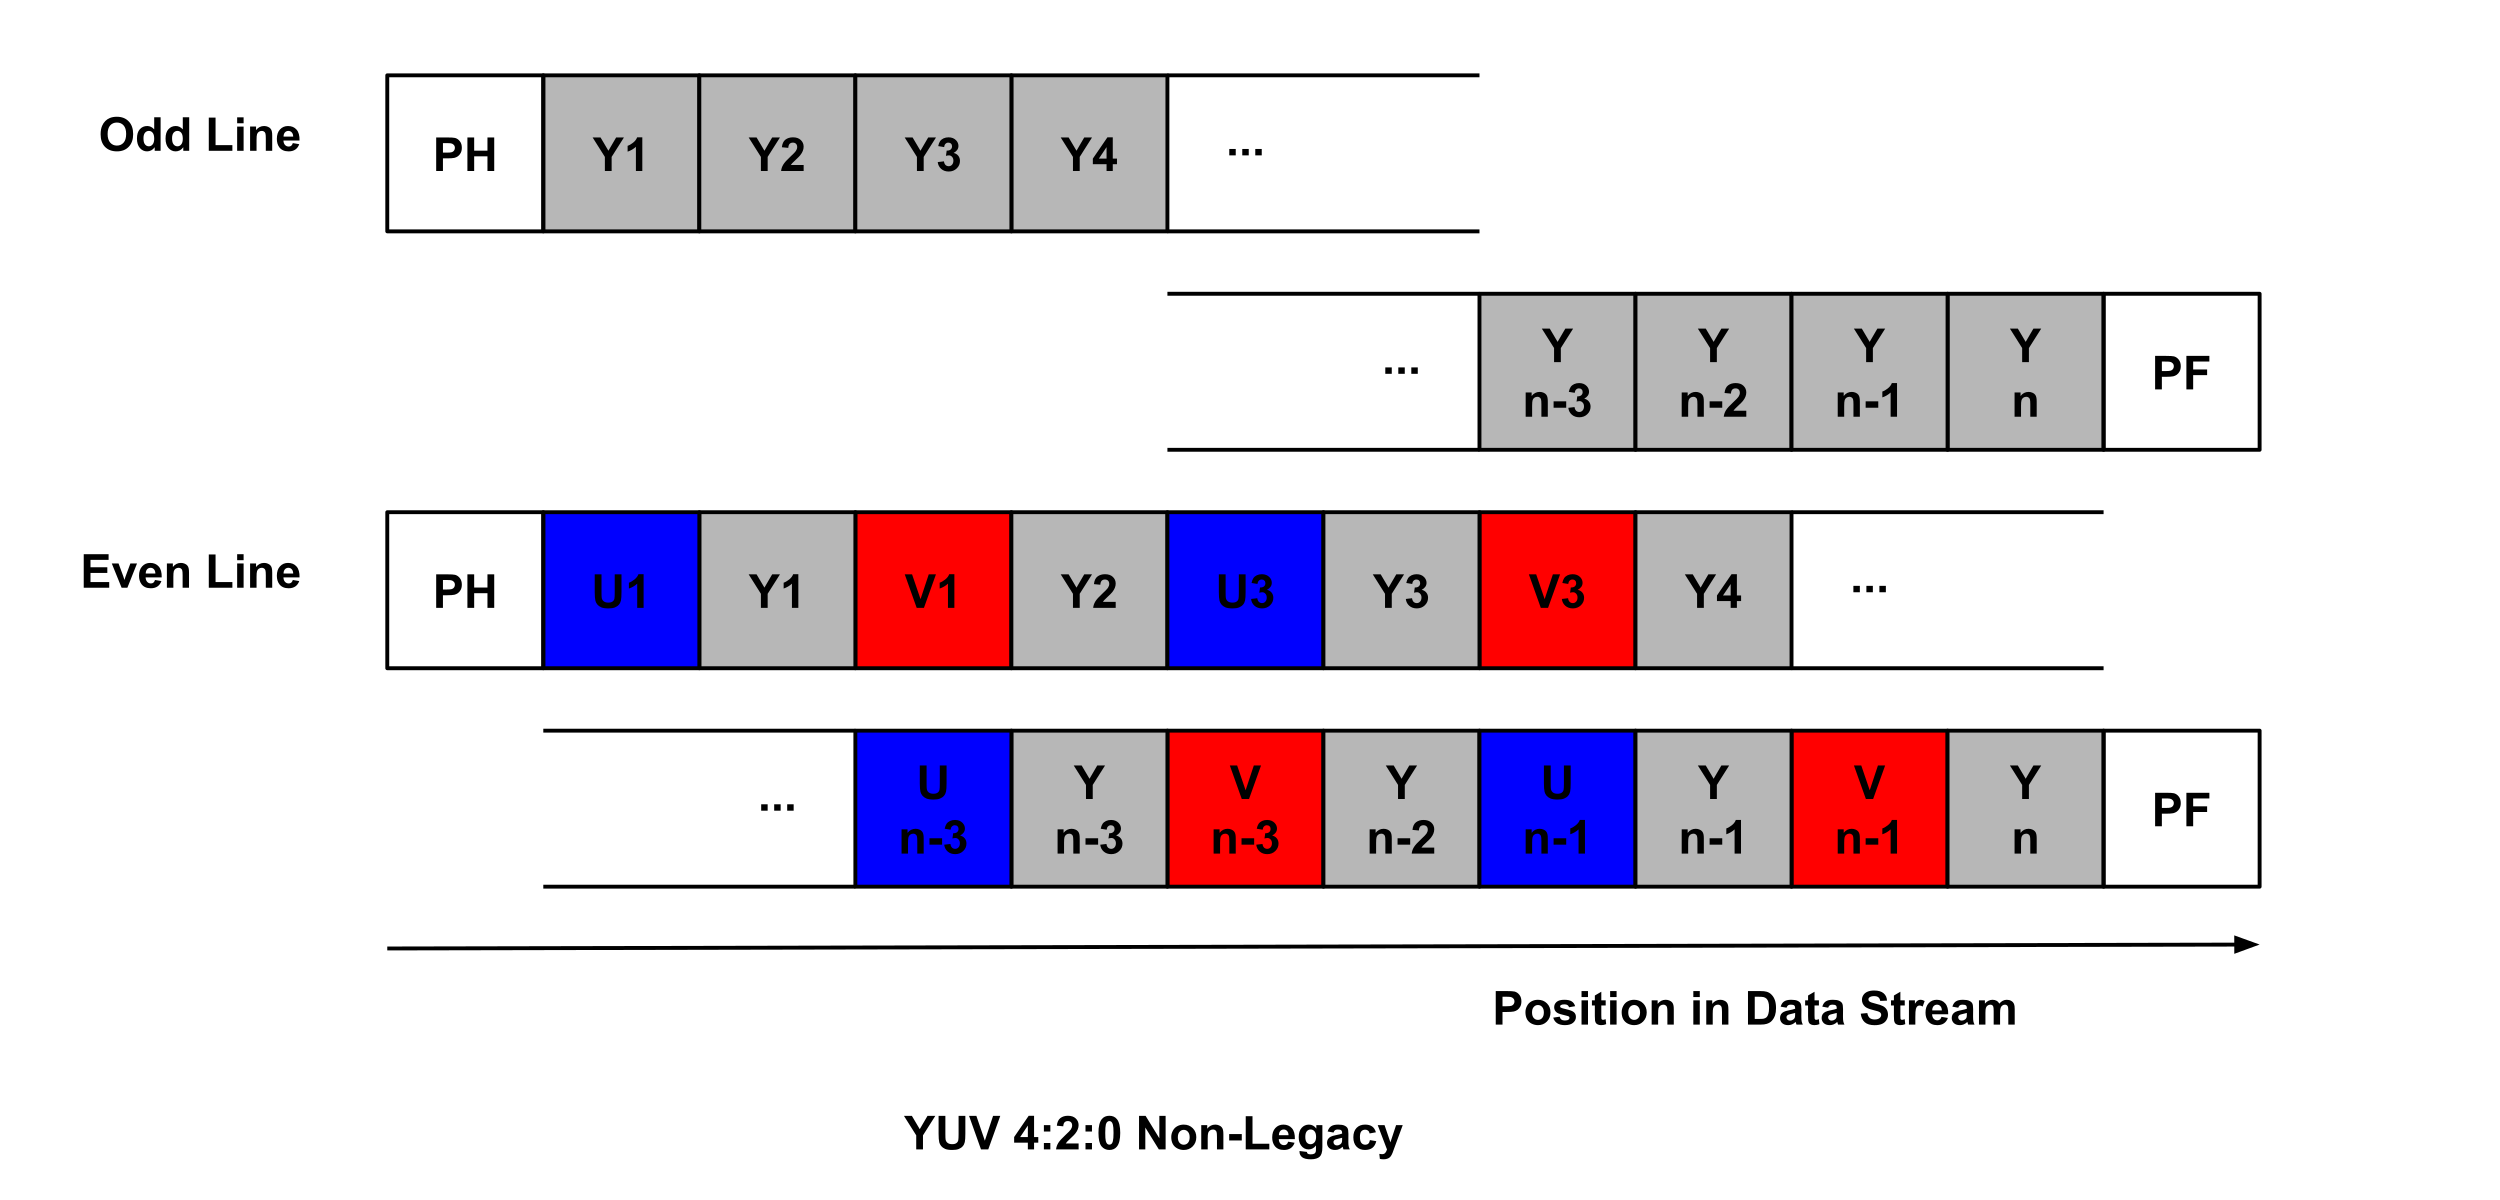 <?xml version="1.0" encoding="UTF-8" standalone="no"?>
<svg
   xmlns:dc="http://purl.org/dc/elements/1.1/"
   xmlns:cc="http://creativecommons.org/ns#"
   xmlns:rdf="http://www.w3.org/1999/02/22-rdf-syntax-ns#"
   xmlns:svg="http://www.w3.org/2000/svg"
   xmlns="http://www.w3.org/2000/svg"
   xmlns:sodipodi="http://sodipodi.sourceforge.net/DTD/sodipodi-0.dtd"
   xmlns:inkscape="http://www.inkscape.org/namespaces/inkscape"
   version="1.1"
   viewBox="0 0 640.906 307.594"
   stroke-miterlimit="10"
   id="svg2"
   inkscape:version="0.48.4 r9939"
   width="100%"
   height="100%"
   sodipodi:docname="ara-camera-image-packed420.svg"
   style="fill:none;stroke:none">
  <defs
     id="defs291" />
  <sodipodi:namedview
     pagecolor="#ffffff"
     bordercolor="#666666"
     borderopacity="1"
     objecttolerance="10"
     gridtolerance="10"
     guidetolerance="10"
     inkscape:pageopacity="0"
     inkscape:pageshadow="2"
     inkscape:window-width="1920"
     inkscape:window-height="1056"
     id="namedview289"
     showgrid="false"
     fit-margin-top="0"
     fit-margin-left="0"
     fit-margin-right="0"
     fit-margin-bottom="0"
     inkscape:zoom="1.2361274"
     inkscape:cx="448.9362"
     inkscape:cy="84.2376"
     inkscape:window-x="0"
     inkscape:window-y="24"
     inkscape:window-maximized="1"
     inkscape:current-layer="svg2" />
  <clipPath
     id="p.0">
    <path
       d="M 0,0 720,0 720,540 0,540 0,0 z"
       clip-rule="nonzero"
       id="path5"
       inkscape:connector-curvature="0" />
  </clipPath>
  <g
     clip-path="url(#p.0)"
     id="g7"
     transform="translate(-36.719,3.312)">
    <path
       d="m 0,0 720,0 0,540 -720,0 z"
       id="path9"
       inkscape:connector-curvature="0"
       style="fill:#000000;fill-opacity:0;fill-rule:nonzero" />
    <path
       d="m 176,16 40,0 0,40 -40,0 z"
       id="path11"
       inkscape:connector-curvature="0"
       style="fill:#b7b7b7;fill-rule:nonzero" />
    <path
       d="m 176,16 40,0 0,40 -40,0 z"
       id="path13"
       inkscape:connector-curvature="0"
       style="stroke:#000000;stroke-width:1;stroke-linecap:butt;stroke-linejoin:round" />
    <path
       d="m 191.786,40.52 0,-3.609 -3.141,-4.984 2.031,0 2.016,3.406 1.984,-3.406 2,0 -3.156,4.984 0,3.609 -1.734,0 z m 9.598,0 -1.641,0 0,-6.203 q -0.906,0.844 -2.125,1.25 l 0,-1.5 q 0.641,-0.203 1.391,-0.797 0.766,-0.594 1.047,-1.375 l 1.328,0 0,8.625 z"
       id="path15"
       inkscape:connector-curvature="0"
       style="fill:#000000;fill-rule:nonzero" />
    <path
       d="m 216,16 40,0 0,40 -40,0 z"
       id="path17"
       inkscape:connector-curvature="0"
       style="fill:#b7b7b7;fill-rule:nonzero" />
    <path
       d="m 216,16 40,0 0,40 -40,0 z"
       id="path19"
       inkscape:connector-curvature="0"
       style="stroke:#000000;stroke-width:1;stroke-linecap:butt;stroke-linejoin:round" />
    <path
       d="m 231.786,40.52 0,-3.609 -3.141,-4.984 2.031,0 2.016,3.406 1.984,-3.406 2,0 -3.156,4.984 0,3.609 -1.734,0 z m 10.957,-1.531 0,1.531 -5.781,0 q 0.094,-0.875 0.562,-1.641 0.469,-0.781 1.859,-2.062 1.109,-1.031 1.359,-1.406 0.344,-0.516 0.344,-1.016 0,-0.547 -0.297,-0.844 -0.297,-0.297 -0.812,-0.297 -0.516,0 -0.828,0.312 -0.297,0.312 -0.344,1.031 l -1.641,-0.156 q 0.141,-1.359 0.906,-1.953 0.781,-0.594 1.938,-0.594 1.281,0 2,0.688 0.734,0.688 0.734,1.703 0,0.578 -0.219,1.109 -0.203,0.516 -0.656,1.094 -0.297,0.375 -1.078,1.094 -0.781,0.719 -0.984,0.953 -0.203,0.234 -0.344,0.453 l 3.281,0 z"
       id="path21"
       inkscape:connector-curvature="0"
       style="fill:#000000;fill-rule:nonzero" />
    <path
       d="m 296,16 40,0 0,40 -40,0 z"
       id="path23"
       inkscape:connector-curvature="0"
       style="fill:#b7b7b7;fill-rule:nonzero" />
    <path
       d="m 296,16 40,0 0,40 -40,0 z"
       id="path25"
       inkscape:connector-curvature="0"
       style="stroke:#000000;stroke-width:1;stroke-linecap:butt;stroke-linejoin:round" />
    <path
       d="m 311.786,40.52 0,-3.609 -3.141,-4.984 2.031,0 2.016,3.406 1.984,-3.406 2,0 -3.156,4.984 0,3.609 -1.734,0 z m 8.613,0 0,-1.734 -3.516,0 0,-1.438 3.734,-5.453 1.375,0 0,5.453 1.078,0 0,1.438 -1.078,0 0,1.734 -1.594,0 z m 0,-3.172 0,-2.938 -1.969,2.938 1.969,0 z"
       id="path27"
       inkscape:connector-curvature="0"
       style="fill:#000000;fill-rule:nonzero" />
    <path
       d="m 336,16 40,0 0,40 -40,0 z"
       id="path29"
       inkscape:connector-curvature="0"
       style="fill:#000000;fill-opacity:0;fill-rule:nonzero" />
    <path
       d="m 351.858,36.52 0,-1.641 1.656,0 0,1.641 -1.656,0 z m 3.334,0 0,-1.641 1.656,0 0,1.641 -1.656,0 z m 3.334,0 0,-1.641 1.656,0 0,1.641 -1.656,0 z"
       id="path31"
       inkscape:connector-curvature="0"
       style="fill:#000000;fill-rule:nonzero" />
    <path
       d="m 136,239.843 480,-1.008"
       id="path33"
       inkscape:connector-curvature="0"
       style="fill:#000000;fill-opacity:0;fill-rule:nonzero" />
    <path
       d="m 136,239.843 474,-0.995"
       id="path35"
       inkscape:connector-curvature="0"
       style="stroke:#000000;stroke-width:1;stroke-linecap:butt;stroke-linejoin:round" />
    <path
       d="m 610.004,240.499 4.535,-1.661 -4.542,-1.642 z"
       id="path37"
       inkscape:connector-curvature="0"
       style="fill:#000000;fill-rule:evenodd;stroke:#000000;stroke-width:1;stroke-linecap:butt" />
    <path
       d="m 136,238.835 426.992,0 0,25.165 L 136,264 z"
       id="path39"
       inkscape:connector-curvature="0"
       style="fill:#000000;fill-opacity:0;fill-rule:nonzero" />
    <path
       d="m 420.172,259.355 0,-8.594 2.781,0 q 1.578,0 2.062,0.125 0.734,0.203 1.234,0.859 0.5,0.641 0.5,1.656 0,0.797 -0.297,1.344 -0.281,0.531 -0.719,0.844 -0.438,0.297 -0.906,0.406 -0.609,0.125 -1.797,0.125 l -1.125,0 0,3.234 -1.734,0 z m 1.734,-7.141 0,2.438 0.953,0 q 1.016,0 1.359,-0.125 0.359,-0.141 0.547,-0.422 0.203,-0.297 0.203,-0.672 0,-0.469 -0.281,-0.766 -0.281,-0.312 -0.703,-0.391 -0.297,-0.062 -1.234,-0.062 l -0.844,0 z m 5.879,3.938 q 0,-0.812 0.406,-1.578 0.406,-0.781 1.141,-1.172 0.734,-0.406 1.656,-0.406 1.406,0 2.312,0.922 0.906,0.906 0.906,2.312 0,1.406 -0.922,2.344 -0.906,0.922 -2.281,0.922 -0.859,0 -1.641,-0.391 -0.766,-0.391 -1.172,-1.125 -0.406,-0.75 -0.406,-1.828 z m 1.688,0.094 q 0,0.922 0.438,1.422 0.438,0.484 1.078,0.484 0.656,0 1.078,-0.484 0.438,-0.5 0.438,-1.438 0,-0.906 -0.438,-1.391 -0.422,-0.5 -1.078,-0.5 -0.641,0 -1.078,0.5 -0.438,0.484 -0.438,1.406 z m 5.439,1.328 1.656,-0.25 q 0.109,0.484 0.422,0.734 0.328,0.25 0.906,0.25 0.641,0 0.953,-0.234 0.219,-0.172 0.219,-0.438 0,-0.188 -0.109,-0.312 -0.125,-0.125 -0.547,-0.219 -2,-0.438 -2.531,-0.797 -0.734,-0.516 -0.734,-1.406 0,-0.812 0.625,-1.359 0.641,-0.547 1.984,-0.547 1.281,0 1.906,0.422 0.625,0.406 0.859,1.219 l -1.562,0.281 q -0.094,-0.359 -0.375,-0.547 -0.281,-0.203 -0.797,-0.203 -0.641,0 -0.922,0.188 -0.188,0.125 -0.188,0.328 0,0.188 0.156,0.312 0.219,0.156 1.531,0.453 1.328,0.297 1.844,0.734 0.516,0.438 0.516,1.219 0,0.859 -0.719,1.484 -0.703,0.609 -2.109,0.609 -1.266,0 -2.016,-0.516 -0.734,-0.516 -0.969,-1.406 z m 7.252,-5.281 0,-1.531 1.656,0 0,1.531 -1.656,0 z m 0,7.062 0,-6.219 1.656,0 0,6.219 -1.656,0 z m 6.193,-6.219 0,1.312 -1.125,0 0,2.5 q 0,0.766 0.031,0.891 0.031,0.125 0.141,0.219 0.125,0.078 0.281,0.078 0.234,0 0.656,-0.172 l 0.141,1.281 q -0.562,0.25 -1.297,0.25 -0.438,0 -0.797,-0.141 -0.359,-0.156 -0.531,-0.391 -0.156,-0.25 -0.234,-0.641 -0.047,-0.297 -0.047,-1.172 l 0,-2.703 -0.75,0 0,-1.312 0.75,0 0,-1.234 1.656,-0.969 0,2.203 1.125,0 z m 1.137,-0.844 0,-1.531 1.656,0 0,1.531 -1.656,0 z m 0,7.062 0,-6.219 1.656,0 0,6.219 -1.656,0 z m 2.959,-3.203 q 0,-0.812 0.406,-1.578 0.406,-0.781 1.141,-1.172 0.734,-0.406 1.656,-0.406 1.406,0 2.312,0.922 0.906,0.906 0.906,2.312 0,1.406 -0.922,2.344 -0.906,0.922 -2.281,0.922 -0.859,0 -1.641,-0.391 -0.766,-0.391 -1.172,-1.125 -0.406,-0.75 -0.406,-1.828 z m 1.688,0.094 q 0,0.922 0.438,1.422 0.438,0.484 1.078,0.484 0.656,0 1.078,-0.484 0.438,-0.5 0.438,-1.438 0,-0.906 -0.438,-1.391 -0.422,-0.5 -1.078,-0.5 -0.641,0 -1.078,0.5 -0.438,0.484 -0.438,1.406 z m 11.674,3.109 -1.641,0 0,-3.172 q 0,-1.016 -0.109,-1.312 -0.094,-0.297 -0.344,-0.453 -0.234,-0.172 -0.562,-0.172 -0.438,0 -0.781,0.234 -0.328,0.234 -0.453,0.625 -0.125,0.391 -0.125,1.438 l 0,2.812 -1.656,0 0,-6.219 1.531,0 0,0.906 q 0.812,-1.047 2.062,-1.047 0.531,0 0.984,0.203 0.453,0.188 0.688,0.5 0.234,0.297 0.312,0.688 0.094,0.375 0.094,1.094 l 0,3.875 z m 5.008,-7.062 0,-1.531 1.656,0 0,1.531 -1.656,0 z m 0,7.062 0,-6.219 1.656,0 0,6.219 -1.656,0 z m 8.99,0 -1.641,0 0,-3.172 q 0,-1.016 -0.109,-1.312 -0.094,-0.297 -0.344,-0.453 -0.234,-0.172 -0.562,-0.172 -0.438,0 -0.781,0.234 -0.328,0.234 -0.453,0.625 -0.125,0.391 -0.125,1.438 l 0,2.812 -1.656,0 0,-6.219 1.531,0 0,0.906 q 0.812,-1.047 2.062,-1.047 0.531,0 0.984,0.203 0.453,0.188 0.688,0.5 0.234,0.297 0.312,0.688 0.094,0.375 0.094,1.094 l 0,3.875 z m 5.023,-8.594 3.156,0 q 1.078,0 1.641,0.172 0.75,0.219 1.281,0.797 0.547,0.562 0.828,1.391 0.281,0.812 0.281,2.016 0,1.062 -0.25,1.828 -0.328,0.938 -0.922,1.516 -0.453,0.453 -1.219,0.688 -0.578,0.188 -1.547,0.188 l -3.25,0 0,-8.594 z m 1.734,1.453 0,5.688 1.281,0 q 0.734,0 1.062,-0.078 0.422,-0.109 0.688,-0.359 0.281,-0.25 0.453,-0.828 0.188,-0.578 0.188,-1.578 0,-0.984 -0.188,-1.516 -0.172,-0.547 -0.484,-0.844 -0.312,-0.297 -0.797,-0.406 -0.375,-0.078 -1.438,-0.078 l -0.766,0 z m 8.15,2.812 -1.5,-0.266 q 0.25,-0.906 0.859,-1.328 0.625,-0.438 1.844,-0.438 1.094,0 1.625,0.266 0.547,0.25 0.766,0.656 0.219,0.391 0.219,1.469 l -0.016,1.922 q 0,0.828 0.078,1.219 0.078,0.375 0.297,0.828 l -1.625,0 q -0.062,-0.172 -0.156,-0.484 -0.047,-0.156 -0.062,-0.203 -0.422,0.422 -0.906,0.625 -0.469,0.203 -1.016,0.203 -0.969,0 -1.531,-0.516 -0.547,-0.531 -0.547,-1.328 0,-0.531 0.25,-0.938 0.266,-0.406 0.719,-0.625 0.453,-0.234 1.312,-0.391 1.141,-0.219 1.594,-0.406 l 0,-0.156 q 0,-0.484 -0.234,-0.688 -0.234,-0.203 -0.891,-0.203 -0.438,0 -0.688,0.172 -0.234,0.172 -0.391,0.609 z m 2.203,1.344 q -0.312,0.094 -1,0.25 -0.688,0.141 -0.906,0.281 -0.312,0.234 -0.312,0.578 0,0.344 0.25,0.609 0.266,0.25 0.656,0.25 0.453,0 0.859,-0.297 0.297,-0.219 0.391,-0.547 0.062,-0.203 0.062,-0.797 l 0,-0.328 z m 6.096,-3.234 0,1.312 -1.125,0 0,2.5 q 0,0.766 0.031,0.891 0.031,0.125 0.141,0.219 0.125,0.078 0.281,0.078 0.234,0 0.656,-0.172 l 0.141,1.281 q -0.562,0.25 -1.297,0.25 -0.438,0 -0.797,-0.141 -0.359,-0.156 -0.531,-0.391 -0.156,-0.25 -0.234,-0.641 -0.047,-0.297 -0.047,-1.172 l 0,-2.703 -0.75,0 0,-1.312 0.75,0 0,-1.234 1.656,-0.969 0,2.203 1.125,0 z m 2.371,1.891 -1.5,-0.266 q 0.25,-0.906 0.859,-1.328 0.625,-0.438 1.844,-0.438 1.094,0 1.625,0.266 0.547,0.25 0.766,0.656 0.219,0.391 0.219,1.469 l -0.016,1.922 q 0,0.828 0.078,1.219 0.078,0.375 0.297,0.828 l -1.625,0 q -0.062,-0.172 -0.156,-0.484 -0.047,-0.156 -0.062,-0.203 -0.422,0.422 -0.906,0.625 -0.469,0.203 -1.016,0.203 -0.969,0 -1.531,-0.516 -0.547,-0.531 -0.547,-1.328 0,-0.531 0.25,-0.938 0.266,-0.406 0.719,-0.625 0.453,-0.234 1.312,-0.391 1.141,-0.219 1.594,-0.406 l 0,-0.156 q 0,-0.484 -0.234,-0.688 -0.234,-0.203 -0.891,-0.203 -0.438,0 -0.688,0.172 -0.234,0.172 -0.391,0.609 z m 2.203,1.344 q -0.312,0.094 -1,0.25 -0.688,0.141 -0.906,0.281 -0.312,0.234 -0.312,0.578 0,0.344 0.25,0.609 0.266,0.25 0.656,0.25 0.453,0 0.859,-0.297 0.297,-0.219 0.391,-0.547 0.062,-0.203 0.062,-0.797 l 0,-0.328 z m 6.148,0.188 1.688,-0.156 q 0.156,0.844 0.609,1.25 0.469,0.391 1.266,0.391 0.828,0 1.25,-0.344 0.438,-0.359 0.438,-0.844 0,-0.297 -0.188,-0.516 -0.172,-0.219 -0.625,-0.375 -0.297,-0.109 -1.375,-0.375 -1.406,-0.344 -1.969,-0.844 -0.781,-0.719 -0.781,-1.734 0,-0.656 0.359,-1.219 0.375,-0.578 1.078,-0.875 0.703,-0.297 1.688,-0.297 1.625,0 2.438,0.719 0.812,0.703 0.859,1.875 l -1.734,0.078 q -0.109,-0.656 -0.484,-0.938 -0.359,-0.297 -1.094,-0.297 -0.75,0 -1.188,0.312 -0.266,0.188 -0.266,0.531 0,0.297 0.25,0.516 0.328,0.281 1.594,0.578 1.266,0.297 1.875,0.625 0.609,0.312 0.953,0.875 0.344,0.547 0.344,1.359 0,0.734 -0.422,1.391 -0.406,0.641 -1.156,0.953 -0.75,0.312 -1.859,0.312 -1.641,0 -2.516,-0.75 -0.859,-0.766 -1.031,-2.203 z m 11.285,-3.422 0,1.312 -1.125,0 0,2.5 q 0,0.766 0.031,0.891 0.031,0.125 0.141,0.219 0.125,0.078 0.281,0.078 0.234,0 0.656,-0.172 l 0.141,1.281 q -0.562,0.25 -1.297,0.25 -0.438,0 -0.797,-0.141 -0.359,-0.156 -0.531,-0.391 -0.156,-0.25 -0.234,-0.641 -0.047,-0.297 -0.047,-1.172 l 0,-2.703 -0.75,0 0,-1.312 0.75,0 0,-1.234 1.656,-0.969 0,2.203 1.125,0 z m 2.715,6.219 -1.641,0 0,-6.219 1.531,0 0,0.875 q 0.391,-0.625 0.703,-0.812 0.312,-0.203 0.703,-0.203 0.562,0 1.094,0.312 l -0.516,1.422 q -0.422,-0.266 -0.766,-0.266 -0.359,0 -0.594,0.203 -0.234,0.188 -0.375,0.688 -0.141,0.484 -0.141,2.078 l 0,1.922 z m 6.701,-1.984 1.641,0.281 q -0.312,0.906 -1,1.375 -0.688,0.469 -1.703,0.469 -1.625,0 -2.406,-1.062 -0.625,-0.844 -0.625,-2.141 0,-1.547 0.812,-2.422 0.812,-0.875 2.047,-0.875 1.391,0 2.188,0.922 0.812,0.906 0.766,2.797 l -4.125,0 q 0.031,0.734 0.406,1.141 0.375,0.406 0.953,0.406 0.375,0 0.641,-0.203 0.266,-0.219 0.406,-0.688 z m 0.094,-1.656 q -0.016,-0.719 -0.375,-1.094 -0.344,-0.375 -0.859,-0.375 -0.531,0 -0.891,0.391 -0.344,0.406 -0.344,1.078 l 2.469,0 z m 4.205,-0.688 -1.5,-0.266 q 0.25,-0.906 0.859,-1.328 0.625,-0.438 1.844,-0.438 1.094,0 1.625,0.266 0.547,0.25 0.766,0.656 0.219,0.391 0.219,1.469 l -0.016,1.922 q 0,0.828 0.078,1.219 0.078,0.375 0.297,0.828 l -1.625,0 q -0.062,-0.172 -0.156,-0.484 -0.047,-0.156 -0.062,-0.203 -0.422,0.422 -0.906,0.625 -0.469,0.203 -1.016,0.203 -0.969,0 -1.531,-0.516 -0.547,-0.531 -0.547,-1.328 0,-0.531 0.25,-0.938 0.266,-0.406 0.719,-0.625 0.453,-0.234 1.312,-0.391 1.141,-0.219 1.594,-0.406 l 0,-0.156 q 0,-0.484 -0.234,-0.688 -0.234,-0.203 -0.891,-0.203 -0.438,0 -0.688,0.172 -0.234,0.172 -0.391,0.609 z m 2.203,1.344 q -0.312,0.094 -1,0.25 -0.688,0.141 -0.906,0.281 -0.312,0.234 -0.312,0.578 0,0.344 0.25,0.609 0.266,0.25 0.656,0.25 0.453,0 0.859,-0.297 0.297,-0.219 0.391,-0.547 0.062,-0.203 0.062,-0.797 l 0,-0.328 z m 3.111,-3.234 1.516,0 0,0.844 q 0.828,-0.984 1.953,-0.984 0.594,0 1.031,0.25 0.438,0.234 0.719,0.734 0.406,-0.5 0.875,-0.734 0.484,-0.25 1.031,-0.25 0.672,0 1.141,0.281 0.484,0.266 0.719,0.812 0.172,0.391 0.172,1.281 l 0,3.984 -1.641,0 0,-3.562 q 0,-0.922 -0.172,-1.188 -0.234,-0.359 -0.703,-0.359 -0.344,0 -0.656,0.219 -0.297,0.203 -0.438,0.609 -0.141,0.406 -0.141,1.297 l 0,2.984 -1.641,0 0,-3.406 q 0,-0.906 -0.094,-1.172 -0.078,-0.266 -0.266,-0.391 -0.188,-0.141 -0.5,-0.141 -0.375,0 -0.688,0.219 -0.297,0.203 -0.438,0.594 -0.125,0.375 -0.125,1.266 l 0,3.031 -1.656,0 0,-6.219 z"
       id="path41"
       inkscape:connector-curvature="0"
       style="fill:#000000;fill-rule:nonzero" />
    <path
       d="m 136,16 40,0 0,40 -40,0 z"
       id="path43"
       inkscape:connector-curvature="0"
       style="fill:#000000;fill-opacity:0;fill-rule:nonzero" />
    <path
       d="m 136,16 40,0 0,40 -40,0 z"
       id="path45"
       inkscape:connector-curvature="0"
       style="stroke:#000000;stroke-width:1;stroke-linecap:butt;stroke-linejoin:round" />
    <path
       d="m 148.54,40.52 0,-8.594 2.781,0 q 1.578,0 2.062,0.125 0.734,0.203 1.234,0.859 0.5,0.641 0.5,1.656 0,0.797 -0.297,1.344 -0.281,0.531 -0.719,0.844 -0.438,0.297 -0.906,0.406 -0.609,0.125 -1.797,0.125 l -1.125,0 0,3.234 -1.734,0 z m 1.734,-7.141 0,2.438 0.953,0 q 1.016,0 1.359,-0.125 0.359,-0.141 0.547,-0.422 0.203,-0.297 0.203,-0.672 0,-0.469 -0.281,-0.766 -0.281,-0.312 -0.703,-0.391 -0.297,-0.062 -1.234,-0.062 l -0.844,0 z m 6.27,7.141 0,-8.594 1.734,0 0,3.391 3.406,0 0,-3.391 1.734,0 0,8.594 -1.734,0 0,-3.75 -3.406,0 0,3.75 -1.734,0 z"
       id="path47"
       inkscape:connector-curvature="0"
       style="fill:#000000;fill-rule:nonzero" />
    <path
       d="m 256,16 40,0 0,40 -40,0 z"
       id="path49"
       inkscape:connector-curvature="0"
       style="fill:#b7b7b7;fill-rule:nonzero" />
    <path
       d="m 256,16 40,0 0,40 -40,0 z"
       id="path51"
       inkscape:connector-curvature="0"
       style="stroke:#000000;stroke-width:1;stroke-linecap:butt;stroke-linejoin:round" />
    <path
       d="m 271.786,40.52 0,-3.609 -3.141,-4.984 2.031,0 2.016,3.406 1.984,-3.406 2,0 -3.156,4.984 0,3.609 -1.734,0 z m 5.332,-2.281 1.594,-0.188 q 0.078,0.609 0.406,0.938 0.344,0.312 0.812,0.312 0.516,0 0.859,-0.391 0.344,-0.391 0.344,-1.047 0,-0.609 -0.344,-0.969 -0.328,-0.375 -0.797,-0.375 -0.328,0 -0.766,0.125 l 0.188,-1.344 q 0.672,0.016 1.016,-0.281 0.359,-0.312 0.359,-0.828 0,-0.422 -0.266,-0.672 -0.25,-0.266 -0.688,-0.266 -0.422,0 -0.719,0.297 -0.297,0.281 -0.359,0.844 l -1.516,-0.25 q 0.156,-0.781 0.469,-1.25 0.328,-0.469 0.891,-0.734 0.578,-0.266 1.281,-0.266 1.219,0 1.953,0.766 0.594,0.641 0.594,1.438 0,1.125 -1.234,1.797 0.75,0.172 1.188,0.719 0.438,0.547 0.438,1.328 0,1.125 -0.828,1.922 -0.828,0.797 -2.047,0.797 -1.172,0 -1.938,-0.672 -0.766,-0.672 -0.891,-1.75 z"
       id="path53"
       inkscape:connector-curvature="0"
       style="fill:#000000;fill-rule:nonzero" />
    <path
       d="m 336,16 80,0"
       id="path55"
       inkscape:connector-curvature="0"
       style="fill:#000000;fill-opacity:0;fill-rule:nonzero" />
    <path
       d="m 336,16 80,0"
       id="path57"
       inkscape:connector-curvature="0"
       style="stroke:#000000;stroke-width:1;stroke-linecap:butt;stroke-linejoin:round" />
    <path
       d="m 356,16 0,0"
       id="path59"
       inkscape:connector-curvature="0"
       style="fill:#000000;fill-opacity:0;fill-rule:nonzero" />
    <path
       d="m 356,16 0,0"
       id="path61"
       inkscape:connector-curvature="0"
       style="stroke:#000000;stroke-width:1;stroke-linecap:butt;stroke-linejoin:round" />
    <path
       d="m 336,56 80,0"
       id="path63"
       inkscape:connector-curvature="0"
       style="fill:#000000;fill-opacity:0;fill-rule:nonzero" />
    <path
       d="m 336,56 80,0"
       id="path65"
       inkscape:connector-curvature="0"
       style="stroke:#000000;stroke-width:1;stroke-linecap:butt;stroke-linejoin:round" />
    <path
       d="m 416,72 40,0 0,40 -40,0 z"
       id="path67"
       inkscape:connector-curvature="0"
       style="fill:#b7b7b7;fill-rule:nonzero" />
    <path
       d="m 416,72 40,0 0,40 -40,0 z"
       id="path69"
       inkscape:connector-curvature="0"
       style="stroke:#000000;stroke-width:1;stroke-linecap:butt;stroke-linejoin:round" />
    <path
       d="m 435.123,89.52 0,-3.609 -3.141,-4.984 2.031,0 2.016,3.406 1.984,-3.406 2,0 -3.156,4.984 0,3.609 -1.734,0 z"
       id="path71"
       inkscape:connector-curvature="0"
       style="fill:#000000;fill-rule:nonzero" />
    <path
       d="m 433.516,103.52 -1.641,0 0,-3.172 q 0,-1.016 -0.109,-1.313 -0.094,-0.297 -0.344,-0.453 -0.234,-0.172 -0.562,-0.172 -0.438,0 -0.781,0.234 -0.328,0.234 -0.453,0.625 -0.125,0.391 -0.125,1.437 l 0,2.812 -1.656,0 0,-6.219 1.531,0 0,0.906 q 0.812,-1.047 2.062,-1.047 0.531,0 0.984,0.203 0.453,0.188 0.688,0.5 0.234,0.297 0.312,0.688 0.094,0.375 0.094,1.094 l 0,3.875 z m 1.486,-2.297 0,-1.641 3.234,0 0,1.641 -3.234,0 z m 3.777,0.016 1.594,-0.188 q 0.078,0.609 0.406,0.938 0.344,0.312 0.812,0.312 0.516,0 0.859,-0.391 0.344,-0.391 0.344,-1.047 0,-0.609 -0.344,-0.969 -0.328,-0.375 -0.797,-0.375 -0.328,0 -0.766,0.125 l 0.188,-1.344 q 0.672,0.016 1.016,-0.281 0.359,-0.312 0.359,-0.828 0,-0.422 -0.266,-0.672 -0.25,-0.266 -0.688,-0.266 -0.422,0 -0.719,0.297 -0.297,0.281 -0.359,0.844 l -1.516,-0.25 q 0.156,-0.781 0.469,-1.25 0.328,-0.469 0.891,-0.734 0.578,-0.266 1.281,-0.266 1.219,0 1.953,0.766 0.594,0.641 0.594,1.438 0,1.125 -1.234,1.797 0.75,0.172 1.188,0.719 0.438,0.547 0.438,1.328 0,1.125 -0.828,1.922 -0.828,0.797 -2.047,0.797 -1.172,0 -1.938,-0.672 -0.766,-0.672 -0.891,-1.75 z"
       id="path73"
       inkscape:connector-curvature="0"
       style="fill:#000000;fill-rule:nonzero" />
    <path
       d="m 456,72 40,0 0,40 -40,0 z"
       id="path75"
       inkscape:connector-curvature="0"
       style="fill:#b7b7b7;fill-rule:nonzero" />
    <path
       d="m 456,72 40,0 0,40 -40,0 z"
       id="path77"
       inkscape:connector-curvature="0"
       style="stroke:#000000;stroke-width:1;stroke-linecap:butt;stroke-linejoin:round" />
    <path
       d="m 475.123,89.52 0,-3.609 -3.141,-4.984 2.031,0 2.016,3.406 1.984,-3.406 2,0 -3.156,4.984 0,3.609 -1.734,0 z"
       id="path79"
       inkscape:connector-curvature="0"
       style="fill:#000000;fill-rule:nonzero" />
    <path
       d="m 473.516,103.52 -1.641,0 0,-3.172 q 0,-1.016 -0.109,-1.313 -0.094,-0.297 -0.344,-0.453 -0.234,-0.172 -0.562,-0.172 -0.438,0 -0.781,0.234 -0.328,0.234 -0.453,0.625 -0.125,0.391 -0.125,1.437 l 0,2.812 -1.656,0 0,-6.219 1.531,0 0,0.906 q 0.812,-1.047 2.062,-1.047 0.531,0 0.984,0.203 0.453,0.188 0.688,0.5 0.234,0.297 0.312,0.688 0.094,0.375 0.094,1.094 l 0,3.875 z m 1.486,-2.297 0,-1.641 3.234,0 0,1.641 -3.234,0 z m 9.402,0.766 0,1.531 -5.781,0 q 0.094,-0.875 0.562,-1.641 0.469,-0.781 1.859,-2.063 1.109,-1.031 1.359,-1.406 0.344,-0.516 0.344,-1.016 0,-0.547 -0.297,-0.844 -0.297,-0.297 -0.812,-0.297 -0.516,0 -0.828,0.312 -0.297,0.312 -0.344,1.031 l -1.641,-0.156 q 0.141,-1.359 0.906,-1.953 0.781,-0.594 1.938,-0.594 1.281,0 2,0.688 0.734,0.688 0.734,1.703 0,0.578 -0.219,1.109 -0.203,0.516 -0.656,1.094 -0.297,0.375 -1.078,1.094 -0.781,0.719 -0.984,0.953 -0.203,0.234 -0.344,0.453 l 3.281,0 z"
       id="path81"
       inkscape:connector-curvature="0"
       style="fill:#000000;fill-rule:nonzero" />
    <path
       d="m 536,72 40,0 0,40 -40,0 z"
       id="path83"
       inkscape:connector-curvature="0"
       style="fill:#b7b7b7;fill-rule:nonzero" />
    <path
       d="m 536,72 40,0 0,40 -40,0 z"
       id="path85"
       inkscape:connector-curvature="0"
       style="stroke:#000000;stroke-width:1;stroke-linecap:butt;stroke-linejoin:round" />
    <path
       d="m 555.123,89.52 0,-3.609 -3.141,-4.984 2.031,0 2.016,3.406 1.984,-3.406 2,0 -3.156,4.984 0,3.609 -1.734,0 z"
       id="path87"
       inkscape:connector-curvature="0"
       style="fill:#000000;fill-rule:nonzero" />
    <path
       d="m 558.851,103.52 -1.641,0 0,-3.172 q 0,-1.016 -0.109,-1.312 -0.094,-0.297 -0.344,-0.453 -0.234,-0.172 -0.562,-0.172 -0.438,0 -0.781,0.234 -0.328,0.234 -0.453,0.625 -0.125,0.391 -0.125,1.438 l 0,2.812 -1.656,0 0,-6.219 1.531,0 0,0.906 q 0.812,-1.047 2.062,-1.047 0.531,0 0.984,0.203 0.453,0.188 0.688,0.5 0.234,0.297 0.312,0.688 0.094,0.375 0.094,1.094 l 0,3.875 z"
       id="path89"
       inkscape:connector-curvature="0"
       style="fill:#000000;fill-rule:nonzero" />
    <path
       d="m 376,72 40,0 0,40 -40,0 z"
       id="path91"
       inkscape:connector-curvature="0"
       style="fill:#000000;fill-opacity:0;fill-rule:nonzero" />
    <path
       d="m 391.858,92.52 0,-1.641 1.656,0 0,1.641 -1.656,0 z m 3.334,0 0,-1.641 1.656,0 0,1.641 -1.656,0 z m 3.334,0 0,-1.641 1.656,0 0,1.641 -1.656,0 z"
       id="path93"
       inkscape:connector-curvature="0"
       style="fill:#000000;fill-rule:nonzero" />
    <path
       d="m 576,72 40,0 0,40 -40,0 z"
       id="path95"
       inkscape:connector-curvature="0"
       style="fill:#000000;fill-opacity:0;fill-rule:nonzero" />
    <path
       d="m 576,72 40,0 0,40 -40,0 z"
       id="path97"
       inkscape:connector-curvature="0"
       style="stroke:#000000;stroke-width:1;stroke-linecap:butt;stroke-linejoin:round" />
    <path
       d="m 589.208,96.52 0,-8.594 2.781,0 q 1.578,0 2.062,0.125 0.734,0.203 1.234,0.859 0.5,0.641 0.5,1.656 0,0.797 -0.297,1.344 -0.281,0.531 -0.719,0.844 -0.438,0.297 -0.906,0.406 -0.609,0.125 -1.797,0.125 l -1.125,0 0,3.234 -1.734,0 z m 1.734,-7.141 0,2.438 0.953,0 q 1.016,0 1.359,-0.125 0.359,-0.141 0.547,-0.422 0.203,-0.297 0.203,-0.672 0,-0.469 -0.281,-0.766 -0.281,-0.312 -0.703,-0.391 -0.297,-0.062 -1.234,-0.062 l -0.844,0 z m 6.285,7.141 0,-8.594 5.891,0 0,1.453 -4.156,0 0,2.031 3.578,0 0,1.453 -3.578,0 0,3.656 -1.734,0 z"
       id="path99"
       inkscape:connector-curvature="0"
       style="fill:#000000;fill-rule:nonzero" />
    <path
       d="m 496,72 40,0 0,40 -40,0 z"
       id="path101"
       inkscape:connector-curvature="0"
       style="fill:#b7b7b7;fill-rule:nonzero" />
    <path
       d="m 496,72 40,0 0,40 -40,0 z"
       id="path103"
       inkscape:connector-curvature="0"
       style="stroke:#000000;stroke-width:1;stroke-linecap:butt;stroke-linejoin:round" />
    <path
       d="m 515.123,89.52 0,-3.609 -3.141,-4.984 2.031,0 2.016,3.406 1.984,-3.406 2,0 -3.156,4.984 0,3.609 -1.734,0 z"
       id="path105"
       inkscape:connector-curvature="0"
       style="fill:#000000;fill-rule:nonzero" />
    <path
       d="m 513.516,103.52 -1.641,0 0,-3.172 q 0,-1.016 -0.109,-1.312 -0.094,-0.297 -0.344,-0.453 -0.234,-0.172 -0.562,-0.172 -0.438,0 -0.781,0.234 -0.328,0.234 -0.453,0.625 -0.125,0.391 -0.125,1.438 l 0,2.812 -1.656,0 0,-6.219 1.531,0 0,0.906 q 0.812,-1.047 2.062,-1.047 0.531,0 0.984,0.203 0.453,0.188 0.688,0.5 0.234,0.297 0.312,0.688 0.094,0.375 0.094,1.094 l 0,3.875 z m 1.486,-2.297 0,-1.641 3.234,0 0,1.641 -3.234,0 z m 8.043,2.297 -1.641,0 0,-6.203 q -0.906,0.844 -2.125,1.25 l 0,-1.5 q 0.641,-0.203 1.391,-0.797 0.766,-0.594 1.047,-1.375 l 1.328,0 0,8.625 z"
       id="path107"
       inkscape:connector-curvature="0"
       style="fill:#000000;fill-rule:nonzero" />
    <path
       d="m 336,72 80,0"
       id="path109"
       inkscape:connector-curvature="0"
       style="fill:#000000;fill-opacity:0;fill-rule:nonzero" />
    <path
       d="m 336,72 80,0"
       id="path111"
       inkscape:connector-curvature="0"
       style="stroke:#000000;stroke-width:1;stroke-linecap:butt;stroke-linejoin:round" />
    <path
       d="m 396,72 0,0"
       id="path113"
       inkscape:connector-curvature="0"
       style="fill:#000000;fill-opacity:0;fill-rule:nonzero" />
    <path
       d="m 396,72 0,0"
       id="path115"
       inkscape:connector-curvature="0"
       style="stroke:#000000;stroke-width:1;stroke-linecap:butt;stroke-linejoin:round" />
    <path
       d="m 336,112 80,0"
       id="path117"
       inkscape:connector-curvature="0"
       style="fill:#000000;fill-opacity:0;fill-rule:nonzero" />
    <path
       d="m 336,112 80,0"
       id="path119"
       inkscape:connector-curvature="0"
       style="stroke:#000000;stroke-width:1;stroke-linecap:butt;stroke-linejoin:round" />
    <path
       d="m 256,128 40,0 0,40 -40,0 z"
       id="path121"
       inkscape:connector-curvature="0"
       style="fill:#ff0000;fill-rule:nonzero" />
    <path
       d="m 256,128 40,0 0,40 -40,0 z"
       id="path123"
       inkscape:connector-curvature="0"
       style="stroke:#000000;stroke-width:1;stroke-linecap:butt;stroke-linejoin:round" />
    <path
       d="m 271.724,152.52 -3.062,-8.594 1.875,0 2.172,6.359 2.109,-6.359 1.844,0 -3.078,8.594 -1.859,0 z m 9.66,0 -1.641,0 0,-6.203 q -0.906,0.844 -2.125,1.25 l 0,-1.5 q 0.641,-0.203 1.391,-0.797 0.766,-0.594 1.047,-1.375 l 1.328,0 0,8.625 z"
       id="path125"
       inkscape:connector-curvature="0"
       style="fill:#000000;fill-rule:nonzero" />
    <path
       d="m 216,128 40,0 0,40 -40,0 z"
       id="path127"
       inkscape:connector-curvature="0"
       style="fill:#b7b7b7;fill-rule:nonzero" />
    <path
       d="m 216,128 40,0 0,40 -40,0 z"
       id="path129"
       inkscape:connector-curvature="0"
       style="stroke:#000000;stroke-width:1;stroke-linecap:butt;stroke-linejoin:round" />
    <path
       d="m 231.786,152.52 0,-3.609 -3.141,-4.984 2.031,0 2.016,3.406 1.984,-3.406 2,0 -3.156,4.984 0,3.609 -1.734,0 z m 9.598,0 -1.641,0 0,-6.203 q -0.906,0.844 -2.125,1.25 l 0,-1.5 q 0.641,-0.203 1.391,-0.797 0.766,-0.594 1.047,-1.375 l 1.328,0 0,8.625 z"
       id="path131"
       inkscape:connector-curvature="0"
       style="fill:#000000;fill-rule:nonzero" />
    <path
       d="m 176,128 40,0 0,40 -40,0 z"
       id="path133"
       inkscape:connector-curvature="0"
       style="fill:#0000ff;fill-rule:nonzero" />
    <path
       d="m 176,128 40,0 0,40 -40,0 z"
       id="path135"
       inkscape:connector-curvature="0"
       style="stroke:#000000;stroke-width:1;stroke-linecap:butt;stroke-linejoin:round" />
    <path
       d="m 189.189,143.926 1.734,0 0,4.656 q 0,1.109 0.062,1.438 0.109,0.531 0.531,0.844 0.422,0.312 1.156,0.312 0.734,0 1.109,-0.297 0.375,-0.297 0.453,-0.734 0.078,-0.438 0.078,-1.469 l 0,-4.75 1.734,0 0,4.516 q 0,1.547 -0.141,2.188 -0.141,0.641 -0.531,1.078 -0.375,0.438 -1.016,0.703 -0.625,0.25 -1.641,0.25 -1.234,0 -1.875,-0.281 -0.625,-0.281 -1,-0.734 -0.359,-0.453 -0.484,-0.953 -0.172,-0.734 -0.172,-2.188 l 0,-4.578 z m 12.525,8.594 -1.641,0 0,-6.203 q -0.906,0.844 -2.125,1.25 l 0,-1.5 q 0.641,-0.203 1.391,-0.797 0.766,-0.594 1.047,-1.375 l 1.328,0 0,8.625 z"
       id="path137"
       inkscape:connector-curvature="0"
       style="fill:#000000;fill-rule:nonzero" />
    <path
       d="m 296,128 40,0 0,40 -40,0 z"
       id="path139"
       inkscape:connector-curvature="0"
       style="fill:#b7b7b7;fill-rule:nonzero" />
    <path
       d="m 296,128 40,0 0,40 -40,0 z"
       id="path141"
       inkscape:connector-curvature="0"
       style="stroke:#000000;stroke-width:1;stroke-linecap:butt;stroke-linejoin:round" />
    <path
       d="m 311.786,152.52 0,-3.609 -3.141,-4.984 2.031,0 2.016,3.406 1.984,-3.406 2,0 -3.156,4.984 0,3.609 -1.734,0 z m 10.957,-1.531 0,1.531 -5.781,0 q 0.094,-0.875 0.562,-1.641 0.469,-0.781 1.859,-2.062 1.109,-1.031 1.359,-1.406 0.344,-0.516 0.344,-1.016 0,-0.547 -0.297,-0.844 -0.297,-0.297 -0.812,-0.297 -0.516,0 -0.828,0.312 -0.297,0.312 -0.344,1.031 l -1.641,-0.156 q 0.141,-1.359 0.906,-1.953 0.781,-0.594 1.938,-0.594 1.281,0 2,0.688 0.734,0.688 0.734,1.703 0,0.578 -0.219,1.109 -0.203,0.516 -0.656,1.094 -0.297,0.375 -1.078,1.094 -0.781,0.719 -0.984,0.953 -0.203,0.234 -0.344,0.453 l 3.281,0 z"
       id="path143"
       inkscape:connector-curvature="0"
       style="fill:#000000;fill-rule:nonzero" />
    <path
       d="m 336,128 40,0 0,40 -40,0 z"
       id="path145"
       inkscape:connector-curvature="0"
       style="fill:#0000ff;fill-rule:nonzero" />
    <path
       d="m 336,128 40,0 0,40 -40,0 z"
       id="path147"
       inkscape:connector-curvature="0"
       style="stroke:#000000;stroke-width:1;stroke-linecap:butt;stroke-linejoin:round" />
    <path
       d="m 349.189,143.926 1.734,0 0,4.656 q 0,1.109 0.062,1.438 0.109,0.531 0.531,0.844 0.422,0.312 1.156,0.312 0.734,0 1.109,-0.297 0.375,-0.297 0.453,-0.734 0.078,-0.438 0.078,-1.469 l 0,-4.75 1.734,0 0,4.516 q 0,1.547 -0.141,2.188 -0.141,0.641 -0.531,1.078 -0.375,0.438 -1.016,0.703 -0.625,0.25 -1.641,0.25 -1.234,0 -1.875,-0.281 -0.625,-0.281 -1,-0.734 -0.359,-0.453 -0.484,-0.953 -0.172,-0.734 -0.172,-2.188 l 0,-4.578 z m 8.26,6.312 1.594,-0.188 q 0.078,0.609 0.406,0.938 0.344,0.312 0.812,0.312 0.516,0 0.859,-0.391 0.344,-0.391 0.344,-1.047 0,-0.609 -0.344,-0.969 -0.328,-0.375 -0.797,-0.375 -0.328,0 -0.766,0.125 l 0.188,-1.344 q 0.672,0.016 1.016,-0.281 0.359,-0.312 0.359,-0.828 0,-0.422 -0.266,-0.672 -0.25,-0.266 -0.688,-0.266 -0.422,0 -0.719,0.297 -0.297,0.281 -0.359,0.844 l -1.516,-0.25 q 0.156,-0.781 0.469,-1.25 0.328,-0.469 0.891,-0.734 0.578,-0.266 1.281,-0.266 1.219,0 1.953,0.766 0.594,0.641 0.594,1.438 0,1.125 -1.234,1.797 0.75,0.172 1.188,0.719 0.438,0.547 0.438,1.328 0,1.125 -0.828,1.922 -0.828,0.797 -2.047,0.797 -1.172,0 -1.938,-0.672 -0.766,-0.672 -0.891,-1.75 z"
       id="path149"
       inkscape:connector-curvature="0"
       style="fill:#000000;fill-rule:nonzero" />
    <path
       d="m 416,128 40,0 0,40 -40,0 z"
       id="path151"
       inkscape:connector-curvature="0"
       style="fill:#ff0000;fill-rule:nonzero" />
    <path
       d="m 416,128 40,0 0,40 -40,0 z"
       id="path153"
       inkscape:connector-curvature="0"
       style="stroke:#000000;stroke-width:1;stroke-linecap:butt;stroke-linejoin:round" />
    <path
       d="m 431.724,152.52 -3.062,-8.594 1.875,0 2.172,6.359 2.109,-6.359 1.844,0 -3.078,8.594 -1.859,0 z m 5.395,-2.281 1.594,-0.188 q 0.078,0.609 0.406,0.938 0.344,0.312 0.812,0.312 0.516,0 0.859,-0.391 0.344,-0.391 0.344,-1.047 0,-0.609 -0.344,-0.969 -0.328,-0.375 -0.797,-0.375 -0.328,0 -0.766,0.125 l 0.188,-1.344 q 0.672,0.016 1.016,-0.281 0.359,-0.312 0.359,-0.828 0,-0.422 -0.266,-0.672 -0.25,-0.266 -0.688,-0.266 -0.422,0 -0.719,0.297 -0.297,0.281 -0.359,0.844 l -1.516,-0.25 q 0.156,-0.781 0.469,-1.25 0.328,-0.469 0.891,-0.734 0.578,-0.266 1.281,-0.266 1.219,0 1.953,0.766 0.594,0.641 0.594,1.438 0,1.125 -1.234,1.797 0.75,0.172 1.188,0.719 0.438,0.547 0.438,1.328 0,1.125 -0.828,1.922 -0.828,0.797 -2.047,0.797 -1.172,0 -1.938,-0.672 -0.766,-0.672 -0.891,-1.75 z"
       id="path155"
       inkscape:connector-curvature="0"
       style="fill:#000000;fill-rule:nonzero" />
    <path
       d="m 456,128 40,0 0,40 -40,0 z"
       id="path157"
       inkscape:connector-curvature="0"
       style="fill:#b7b7b7;fill-rule:nonzero" />
    <path
       d="m 456,128 40,0 0,40 -40,0 z"
       id="path159"
       inkscape:connector-curvature="0"
       style="stroke:#000000;stroke-width:1;stroke-linecap:butt;stroke-linejoin:round" />
    <path
       d="m 471.786,152.52 0,-3.609 -3.141,-4.984 2.031,0 2.016,3.406 1.984,-3.406 2,0 -3.156,4.984 0,3.609 -1.734,0 z m 8.613,0 0,-1.734 -3.516,0 0,-1.438 3.734,-5.453 1.375,0 0,5.453 1.078,0 0,1.438 -1.078,0 0,1.734 -1.594,0 z m 0,-3.172 0,-2.938 -1.969,2.938 1.969,0 z"
       id="path161"
       inkscape:connector-curvature="0"
       style="fill:#000000;fill-rule:nonzero" />
    <path
       d="m 496,128 40,0 0,40 -40,0 z"
       id="path163"
       inkscape:connector-curvature="0"
       style="fill:#000000;fill-opacity:0;fill-rule:nonzero" />
    <path
       d="m 511.858,148.52 0,-1.641 1.656,0 0,1.641 -1.656,0 z m 3.334,0 0,-1.641 1.656,0 0,1.641 -1.656,0 z m 3.334,0 0,-1.641 1.656,0 0,1.641 -1.656,0 z"
       id="path165"
       inkscape:connector-curvature="0"
       style="fill:#000000;fill-rule:nonzero" />
    <path
       d="m 136,128 40,0 0,40 -40,0 z"
       id="path167"
       inkscape:connector-curvature="0"
       style="fill:#000000;fill-opacity:0;fill-rule:nonzero" />
    <path
       d="m 136,128 40,0 0,40 -40,0 z"
       id="path169"
       inkscape:connector-curvature="0"
       style="stroke:#000000;stroke-width:1;stroke-linecap:butt;stroke-linejoin:round" />
    <path
       d="m 148.54,152.52 0,-8.594 2.781,0 q 1.578,0 2.062,0.125 0.734,0.203 1.234,0.859 0.5,0.641 0.5,1.656 0,0.797 -0.297,1.344 -0.281,0.531 -0.719,0.844 -0.438,0.297 -0.906,0.406 -0.609,0.125 -1.797,0.125 l -1.125,0 0,3.234 -1.734,0 z m 1.734,-7.141 0,2.438 0.953,0 q 1.016,0 1.359,-0.125 0.359,-0.141 0.547,-0.422 0.203,-0.297 0.203,-0.672 0,-0.469 -0.281,-0.766 -0.281,-0.312 -0.703,-0.391 -0.297,-0.062 -1.234,-0.062 l -0.844,0 z m 6.27,7.141 0,-8.594 1.734,0 0,3.391 3.406,0 0,-3.391 1.734,0 0,8.594 -1.734,0 0,-3.75 -3.406,0 0,3.75 -1.734,0 z"
       id="path171"
       inkscape:connector-curvature="0"
       style="fill:#000000;fill-rule:nonzero" />
    <path
       d="m 376,128 40,0 0,40 -40,0 z"
       id="path173"
       inkscape:connector-curvature="0"
       style="fill:#b7b7b7;fill-rule:nonzero" />
    <path
       d="m 376,128 40,0 0,40 -40,0 z"
       id="path175"
       inkscape:connector-curvature="0"
       style="stroke:#000000;stroke-width:1;stroke-linecap:butt;stroke-linejoin:round" />
    <path
       d="m 391.786,152.52 0,-3.609 -3.141,-4.984 2.031,0 2.016,3.406 1.984,-3.406 2,0 -3.156,4.984 0,3.609 -1.734,0 z m 5.332,-2.281 1.594,-0.188 q 0.078,0.609 0.406,0.938 0.344,0.312 0.812,0.312 0.516,0 0.859,-0.391 0.344,-0.391 0.344,-1.047 0,-0.609 -0.344,-0.969 -0.328,-0.375 -0.797,-0.375 -0.328,0 -0.766,0.125 l 0.188,-1.344 q 0.672,0.016 1.016,-0.281 0.359,-0.312 0.359,-0.828 0,-0.422 -0.266,-0.672 -0.25,-0.266 -0.688,-0.266 -0.422,0 -0.719,0.297 -0.297,0.281 -0.359,0.844 l -1.516,-0.25 q 0.156,-0.781 0.469,-1.25 0.328,-0.469 0.891,-0.734 0.578,-0.266 1.281,-0.266 1.219,0 1.953,0.766 0.594,0.641 0.594,1.438 0,1.125 -1.234,1.797 0.75,0.172 1.188,0.719 0.438,0.547 0.438,1.328 0,1.125 -0.828,1.922 -0.828,0.797 -2.047,0.797 -1.172,0 -1.938,-0.672 -0.766,-0.672 -0.891,-1.75 z"
       id="path177"
       inkscape:connector-curvature="0"
       style="fill:#000000;fill-rule:nonzero" />
    <path
       d="m 496,128 80,0"
       id="path179"
       inkscape:connector-curvature="0"
       style="fill:#000000;fill-opacity:0;fill-rule:nonzero" />
    <path
       d="m 496,128 80,0"
       id="path181"
       inkscape:connector-curvature="0"
       style="stroke:#000000;stroke-width:1;stroke-linecap:butt;stroke-linejoin:round" />
    <path
       d="m 516,128 0,0"
       id="path183"
       inkscape:connector-curvature="0"
       style="fill:#000000;fill-opacity:0;fill-rule:nonzero" />
    <path
       d="m 516,128 0,0"
       id="path185"
       inkscape:connector-curvature="0"
       style="stroke:#000000;stroke-width:1;stroke-linecap:butt;stroke-linejoin:round" />
    <path
       d="m 496,168 80,0"
       id="path187"
       inkscape:connector-curvature="0"
       style="fill:#000000;fill-opacity:0;fill-rule:nonzero" />
    <path
       d="m 496,168 80,0"
       id="path189"
       inkscape:connector-curvature="0"
       style="stroke:#000000;stroke-width:1;stroke-linecap:butt;stroke-linejoin:round" />
    <path
       d="m 336,184 40,0 0,40 -40,0 z"
       id="path191"
       inkscape:connector-curvature="0"
       style="fill:#ff0000;fill-rule:nonzero" />
    <path
       d="m 336,184 40,0 0,40 -40,0 z"
       id="path193"
       inkscape:connector-curvature="0"
       style="stroke:#000000;stroke-width:1;stroke-linecap:butt;stroke-linejoin:round" />
    <path
       d="m 355.061,201.52 -3.062,-8.594 1.875,0 2.172,6.359 2.109,-6.359 1.844,0 -3.078,8.594 -1.859,0 z"
       id="path195"
       inkscape:connector-curvature="0"
       style="fill:#000000;fill-rule:nonzero" />
    <path
       d="m 353.516,215.52 -1.641,0 0,-3.172 q 0,-1.016 -0.109,-1.312 -0.094,-0.297 -0.344,-0.453 -0.234,-0.172 -0.562,-0.172 -0.438,0 -0.781,0.234 -0.328,0.234 -0.453,0.625 -0.125,0.391 -0.125,1.438 l 0,2.812 -1.656,0 0,-6.219 1.531,0 0,0.906 q 0.812,-1.047 2.062,-1.047 0.531,0 0.984,0.203 0.453,0.188 0.688,0.5 0.234,0.297 0.312,0.688 0.094,0.375 0.094,1.094 l 0,3.875 z m 1.486,-2.297 0,-1.641 3.234,0 0,1.641 -3.234,0 z m 3.777,0.016 1.594,-0.188 q 0.078,0.609 0.406,0.938 0.344,0.312 0.812,0.312 0.516,0 0.859,-0.391 0.344,-0.391 0.344,-1.047 0,-0.609 -0.344,-0.969 -0.328,-0.375 -0.797,-0.375 -0.328,0 -0.766,0.125 l 0.188,-1.344 q 0.672,0.016 1.016,-0.281 0.359,-0.312 0.359,-0.828 0,-0.422 -0.266,-0.672 -0.25,-0.266 -0.688,-0.266 -0.422,0 -0.719,0.297 -0.297,0.281 -0.359,0.844 l -1.516,-0.25 q 0.156,-0.781 0.469,-1.25 0.328,-0.469 0.891,-0.734 0.578,-0.266 1.281,-0.266 1.219,0 1.953,0.766 0.594,0.641 0.594,1.438 0,1.125 -1.234,1.797 0.75,0.172 1.188,0.719 0.438,0.547 0.438,1.328 0,1.125 -0.828,1.922 -0.828,0.797 -2.047,0.797 -1.172,0 -1.938,-0.672 -0.766,-0.672 -0.891,-1.75 z"
       id="path197"
       inkscape:connector-curvature="0"
       style="fill:#000000;fill-rule:nonzero" />
    <path
       d="m 296,184 40,0 0,40 -40,0 z"
       id="path199"
       inkscape:connector-curvature="0"
       style="fill:#b7b7b7;fill-rule:nonzero" />
    <path
       d="m 296,184 40,0 0,40 -40,0 z"
       id="path201"
       inkscape:connector-curvature="0"
       style="stroke:#000000;stroke-width:1;stroke-linecap:butt;stroke-linejoin:round" />
    <path
       d="m 315.123,201.52 0,-3.609 -3.141,-4.984 2.031,0 2.016,3.406 1.984,-3.406 2,0 -3.156,4.984 0,3.609 -1.734,0 z"
       id="path203"
       inkscape:connector-curvature="0"
       style="fill:#000000;fill-rule:nonzero" />
    <path
       d="m 313.516,215.52 -1.641,0 0,-3.172 q 0,-1.016 -0.109,-1.312 -0.094,-0.297 -0.344,-0.453 -0.234,-0.172 -0.562,-0.172 -0.438,0 -0.781,0.234 -0.328,0.234 -0.453,0.625 -0.125,0.391 -0.125,1.438 l 0,2.812 -1.656,0 0,-6.219 1.531,0 0,0.906 q 0.812,-1.047 2.062,-1.047 0.531,0 0.984,0.203 0.453,0.188 0.688,0.5 0.234,0.297 0.312,0.688 0.094,0.375 0.094,1.094 l 0,3.875 z m 1.486,-2.297 0,-1.641 3.234,0 0,1.641 -3.234,0 z m 3.777,0.016 1.594,-0.188 q 0.078,0.609 0.406,0.938 0.344,0.312 0.812,0.312 0.516,0 0.859,-0.391 0.344,-0.391 0.344,-1.047 0,-0.609 -0.344,-0.969 -0.328,-0.375 -0.797,-0.375 -0.328,0 -0.766,0.125 l 0.188,-1.344 q 0.672,0.016 1.016,-0.281 0.359,-0.312 0.359,-0.828 0,-0.422 -0.266,-0.672 -0.25,-0.266 -0.688,-0.266 -0.422,0 -0.719,0.297 -0.297,0.281 -0.359,0.844 l -1.516,-0.25 q 0.156,-0.781 0.469,-1.25 0.328,-0.469 0.891,-0.734 0.578,-0.266 1.281,-0.266 1.219,0 1.953,0.766 0.594,0.641 0.594,1.438 0,1.125 -1.234,1.797 0.75,0.172 1.188,0.719 0.438,0.547 0.438,1.328 0,1.125 -0.828,1.922 -0.828,0.797 -2.047,0.797 -1.172,0 -1.938,-0.672 -0.766,-0.672 -0.891,-1.75 z"
       id="path205"
       inkscape:connector-curvature="0"
       style="fill:#000000;fill-rule:nonzero" />
    <path
       d="m 256,184 40,0 0,40 -40,0 z"
       id="path207"
       inkscape:connector-curvature="0"
       style="fill:#0000ff;fill-rule:nonzero" />
    <path
       d="m 256,184 40,0 0,40 -40,0 z"
       id="path209"
       inkscape:connector-curvature="0"
       style="stroke:#000000;stroke-width:1;stroke-linecap:butt;stroke-linejoin:round" />
    <path
       d="m 272.526,192.926 1.734,0 0,4.656 q 0,1.109 0.062,1.438 0.109,0.531 0.531,0.844 0.422,0.312 1.156,0.312 0.734,0 1.109,-0.297 0.375,-0.297 0.453,-0.734 0.078,-0.438 0.078,-1.469 l 0,-4.75 1.734,0 0,4.516 q 0,1.547 -0.141,2.188 -0.141,0.641 -0.531,1.078 -0.375,0.438 -1.016,0.703 -0.625,0.25 -1.641,0.25 -1.234,0 -1.875,-0.281 -0.625,-0.281 -1,-0.734 -0.359,-0.453 -0.484,-0.953 -0.172,-0.734 -0.172,-2.188 l 0,-4.578 z"
       id="path211"
       inkscape:connector-curvature="0"
       style="fill:#000000;fill-rule:nonzero" />
    <path
       d="m 273.516,215.52 -1.641,0 0,-3.172 q 0,-1.016 -0.109,-1.312 -0.094,-0.297 -0.344,-0.453 -0.234,-0.172 -0.562,-0.172 -0.438,0 -0.781,0.234 -0.328,0.234 -0.453,0.625 -0.125,0.391 -0.125,1.438 l 0,2.812 -1.656,0 0,-6.219 1.531,0 0,0.906 q 0.812,-1.047 2.062,-1.047 0.531,0 0.984,0.203 0.453,0.188 0.688,0.5 0.234,0.297 0.312,0.688 0.094,0.375 0.094,1.094 l 0,3.875 z m 1.486,-2.297 0,-1.641 3.234,0 0,1.641 -3.234,0 z m 3.777,0.016 1.594,-0.188 q 0.078,0.609 0.406,0.938 0.344,0.312 0.812,0.312 0.516,0 0.859,-0.391 0.344,-0.391 0.344,-1.047 0,-0.609 -0.344,-0.969 -0.328,-0.375 -0.797,-0.375 -0.328,0 -0.766,0.125 l 0.188,-1.344 q 0.672,0.016 1.016,-0.281 0.359,-0.312 0.359,-0.828 0,-0.422 -0.266,-0.672 -0.25,-0.266 -0.688,-0.266 -0.422,0 -0.719,0.297 -0.297,0.281 -0.359,0.844 l -1.516,-0.25 q 0.156,-0.781 0.469,-1.25 0.328,-0.469 0.891,-0.734 0.578,-0.266 1.281,-0.266 1.219,0 1.953,0.766 0.594,0.641 0.594,1.438 0,1.125 -1.234,1.797 0.75,0.172 1.188,0.719 0.438,0.547 0.438,1.328 0,1.125 -0.828,1.922 -0.828,0.797 -2.047,0.797 -1.172,0 -1.938,-0.672 -0.766,-0.672 -0.891,-1.75 z"
       id="path213"
       inkscape:connector-curvature="0"
       style="fill:#000000;fill-rule:nonzero" />
    <path
       d="m 376,184 40,0 0,40 -40,0 z"
       id="path215"
       inkscape:connector-curvature="0"
       style="fill:#b7b7b7;fill-rule:nonzero" />
    <path
       d="m 376,184 40,0 0,40 -40,0 z"
       id="path217"
       inkscape:connector-curvature="0"
       style="stroke:#000000;stroke-width:1;stroke-linecap:butt;stroke-linejoin:round" />
    <path
       d="m 395.123,201.52 0,-3.609 -3.141,-4.984 2.031,0 2.016,3.406 1.984,-3.406 2,0 -3.156,4.984 0,3.609 -1.734,0 z"
       id="path219"
       inkscape:connector-curvature="0"
       style="fill:#000000;fill-rule:nonzero" />
    <path
       d="m 393.516,215.52 -1.641,0 0,-3.172 q 0,-1.016 -0.109,-1.312 -0.094,-0.297 -0.344,-0.453 -0.234,-0.172 -0.562,-0.172 -0.438,0 -0.781,0.234 -0.328,0.234 -0.453,0.625 -0.125,0.391 -0.125,1.438 l 0,2.812 -1.656,0 0,-6.219 1.531,0 0,0.906 q 0.812,-1.047 2.062,-1.047 0.531,0 0.984,0.203 0.453,0.188 0.688,0.5 0.234,0.297 0.312,0.688 0.094,0.375 0.094,1.094 l 0,3.875 z m 1.486,-2.297 0,-1.641 3.234,0 0,1.641 -3.234,0 z m 9.402,0.766 0,1.531 -5.781,0 q 0.094,-0.875 0.562,-1.641 0.469,-0.781 1.859,-2.062 1.109,-1.031 1.359,-1.406 0.344,-0.516 0.344,-1.016 0,-0.547 -0.297,-0.844 -0.297,-0.297 -0.812,-0.297 -0.516,0 -0.828,0.312 -0.297,0.312 -0.344,1.031 l -1.641,-0.156 q 0.141,-1.359 0.906,-1.953 0.781,-0.594 1.938,-0.594 1.281,0 2,0.688 0.734,0.688 0.734,1.703 0,0.578 -0.219,1.109 -0.203,0.516 -0.656,1.094 -0.297,0.375 -1.078,1.094 -0.781,0.719 -0.984,0.953 -0.203,0.234 -0.344,0.453 l 3.281,0 z"
       id="path221"
       inkscape:connector-curvature="0"
       style="fill:#000000;fill-rule:nonzero" />
    <path
       d="m 416,184 40,0 0,40 -40,0 z"
       id="path223"
       inkscape:connector-curvature="0"
       style="fill:#0000ff;fill-rule:nonzero" />
    <path
       d="m 416,184 40,0 0,40 -40,0 z"
       id="path225"
       inkscape:connector-curvature="0"
       style="stroke:#000000;stroke-width:1;stroke-linecap:butt;stroke-linejoin:round" />
    <path
       d="m 432.526,192.926 1.734,0 0,4.656 q 0,1.109 0.062,1.438 0.109,0.531 0.531,0.844 0.422,0.312 1.156,0.312 0.734,0 1.109,-0.297 0.375,-0.297 0.453,-0.734 0.078,-0.438 0.078,-1.469 l 0,-4.75 1.734,0 0,4.516 q 0,1.547 -0.141,2.188 -0.141,0.641 -0.531,1.078 -0.375,0.438 -1.016,0.703 -0.625,0.25 -1.641,0.25 -1.234,0 -1.875,-0.281 -0.625,-0.281 -1,-0.734 -0.359,-0.453 -0.484,-0.953 -0.172,-0.734 -0.172,-2.188 l 0,-4.578 z"
       id="path227"
       inkscape:connector-curvature="0"
       style="fill:#000000;fill-rule:nonzero" />
    <path
       d="m 433.516,215.52 -1.641,0 0,-3.172 q 0,-1.016 -0.109,-1.312 -0.094,-0.297 -0.344,-0.453 -0.234,-0.172 -0.562,-0.172 -0.438,0 -0.781,0.234 -0.328,0.234 -0.453,0.625 -0.125,0.391 -0.125,1.438 l 0,2.812 -1.656,0 0,-6.219 1.531,0 0,0.906 q 0.812,-1.047 2.062,-1.047 0.531,0 0.984,0.203 0.453,0.188 0.688,0.5 0.234,0.297 0.312,0.688 0.094,0.375 0.094,1.094 l 0,3.875 z m 1.486,-2.297 0,-1.641 3.234,0 0,1.641 -3.234,0 z m 8.043,2.297 -1.641,0 0,-6.203 q -0.906,0.844 -2.125,1.25 l 0,-1.5 q 0.641,-0.203 1.391,-0.797 0.766,-0.594 1.047,-1.375 l 1.328,0 0,8.625 z"
       id="path229"
       inkscape:connector-curvature="0"
       style="fill:#000000;fill-rule:nonzero" />
    <path
       d="m 496,184 40,0 0,40 -40,0 z"
       id="path231"
       inkscape:connector-curvature="0"
       style="fill:#ff0000;fill-rule:nonzero" />
    <path
       d="m 496,184 40,0 0,40 -40,0 z"
       id="path233"
       inkscape:connector-curvature="0"
       style="stroke:#000000;stroke-width:1;stroke-linecap:butt;stroke-linejoin:round" />
    <path
       d="m 515.061,201.52 -3.062,-8.594 1.875,0 2.172,6.359 2.109,-6.359 1.844,0 -3.078,8.594 -1.859,0 z"
       id="path235"
       inkscape:connector-curvature="0"
       style="fill:#000000;fill-rule:nonzero" />
    <path
       d="m 513.516,215.52 -1.641,0 0,-3.172 q 0,-1.016 -0.109,-1.312 -0.094,-0.297 -0.344,-0.453 -0.234,-0.172 -0.562,-0.172 -0.438,0 -0.781,0.234 -0.328,0.234 -0.453,0.625 -0.125,0.391 -0.125,1.438 l 0,2.812 -1.656,0 0,-6.219 1.531,0 0,0.906 q 0.812,-1.047 2.062,-1.047 0.531,0 0.984,0.203 0.453,0.188 0.688,0.5 0.234,0.297 0.312,0.688 0.094,0.375 0.094,1.094 l 0,3.875 z m 1.486,-2.297 0,-1.641 3.234,0 0,1.641 -3.234,0 z m 8.043,2.297 -1.641,0 0,-6.203 q -0.906,0.844 -2.125,1.25 l 0,-1.5 q 0.641,-0.203 1.391,-0.797 0.766,-0.594 1.047,-1.375 l 1.328,0 0,8.625 z"
       id="path237"
       inkscape:connector-curvature="0"
       style="fill:#000000;fill-rule:nonzero" />
    <path
       d="m 536,184 40,0 0,40 -40,0 z"
       id="path239"
       inkscape:connector-curvature="0"
       style="fill:#b7b7b7;fill-rule:nonzero" />
    <path
       d="m 536,184 40,0 0,40 -40,0 z"
       id="path241"
       inkscape:connector-curvature="0"
       style="stroke:#000000;stroke-width:1;stroke-linecap:butt;stroke-linejoin:round" />
    <path
       d="m 555.123,201.52 0,-3.609 -3.141,-4.984 2.031,0 2.016,3.406 1.984,-3.406 2,0 -3.156,4.984 0,3.609 -1.734,0 z"
       id="path243"
       inkscape:connector-curvature="0"
       style="fill:#000000;fill-rule:nonzero" />
    <path
       d="m 558.851,215.52 -1.641,0 0,-3.172 q 0,-1.016 -0.109,-1.312 -0.094,-0.297 -0.344,-0.453 -0.234,-0.172 -0.562,-0.172 -0.438,0 -0.781,0.234 -0.328,0.234 -0.453,0.625 -0.125,0.391 -0.125,1.438 l 0,2.812 -1.656,0 0,-6.219 1.531,0 0,0.906 q 0.812,-1.047 2.062,-1.047 0.531,0 0.984,0.203 0.453,0.188 0.688,0.5 0.234,0.297 0.312,0.688 0.094,0.375 0.094,1.094 l 0,3.875 z"
       id="path245"
       inkscape:connector-curvature="0"
       style="fill:#000000;fill-rule:nonzero" />
    <path
       d="m 216,184 40,0 0,40 -40,0 z"
       id="path247"
       inkscape:connector-curvature="0"
       style="fill:#000000;fill-opacity:0;fill-rule:nonzero" />
    <path
       d="m 231.858,204.52 0,-1.641 1.656,0 0,1.641 -1.656,0 z m 3.334,0 0,-1.641 1.656,0 0,1.641 -1.656,0 z m 3.334,0 0,-1.641 1.656,0 0,1.641 -1.656,0 z"
       id="path249"
       inkscape:connector-curvature="0"
       style="fill:#000000;fill-rule:nonzero" />
    <path
       d="m 576,184 40,0 0,40 -40,0 z"
       id="path251"
       inkscape:connector-curvature="0"
       style="fill:#000000;fill-opacity:0;fill-rule:nonzero" />
    <path
       d="m 576,184 40,0 0,40 -40,0 z"
       id="path253"
       inkscape:connector-curvature="0"
       style="stroke:#000000;stroke-width:1;stroke-linecap:butt;stroke-linejoin:round" />
    <path
       d="m 589.208,208.52 0,-8.594 2.781,0 q 1.578,0 2.062,0.125 0.734,0.203 1.234,0.859 0.5,0.641 0.5,1.656 0,0.797 -0.297,1.344 -0.281,0.531 -0.719,0.844 -0.438,0.297 -0.906,0.406 -0.609,0.125 -1.797,0.125 l -1.125,0 0,3.234 -1.734,0 z m 1.734,-7.141 0,2.438 0.953,0 q 1.016,0 1.359,-0.125 0.359,-0.141 0.547,-0.422 0.203,-0.297 0.203,-0.672 0,-0.469 -0.281,-0.766 -0.281,-0.312 -0.703,-0.391 -0.297,-0.062 -1.234,-0.062 l -0.844,0 z m 6.285,7.141 0,-8.594 5.891,0 0,1.453 -4.156,0 0,2.031 3.578,0 0,1.453 -3.578,0 0,3.656 -1.734,0 z"
       id="path255"
       inkscape:connector-curvature="0"
       style="fill:#000000;fill-rule:nonzero" />
    <path
       d="m 456,184 40,0 0,40 -40,0 z"
       id="path257"
       inkscape:connector-curvature="0"
       style="fill:#b7b7b7;fill-rule:nonzero" />
    <path
       d="m 456,184 40,0 0,40 -40,0 z"
       id="path259"
       inkscape:connector-curvature="0"
       style="stroke:#000000;stroke-width:1;stroke-linecap:butt;stroke-linejoin:round" />
    <path
       d="m 475.123,201.52 0,-3.609 -3.141,-4.984 2.031,0 2.016,3.406 1.984,-3.406 2,0 -3.156,4.984 0,3.609 -1.734,0 z"
       id="path261"
       inkscape:connector-curvature="0"
       style="fill:#000000;fill-rule:nonzero" />
    <path
       d="m 473.516,215.52 -1.641,0 0,-3.172 q 0,-1.016 -0.109,-1.312 -0.094,-0.297 -0.344,-0.453 -0.234,-0.172 -0.562,-0.172 -0.438,0 -0.781,0.234 -0.328,0.234 -0.453,0.625 -0.125,0.391 -0.125,1.438 l 0,2.812 -1.656,0 0,-6.219 1.531,0 0,0.906 q 0.812,-1.047 2.062,-1.047 0.531,0 0.984,0.203 0.453,0.188 0.688,0.5 0.234,0.297 0.312,0.688 0.094,0.375 0.094,1.094 l 0,3.875 z m 1.486,-2.297 0,-1.641 3.234,0 0,1.641 -3.234,0 z m 8.043,2.297 -1.641,0 0,-6.203 q -0.906,0.844 -2.125,1.25 l 0,-1.5 q 0.641,-0.203 1.391,-0.797 0.766,-0.594 1.047,-1.375 l 1.328,0 0,8.625 z"
       id="path263"
       inkscape:connector-curvature="0"
       style="fill:#000000;fill-rule:nonzero" />
    <path
       d="m 176,184 80,0"
       id="path265"
       inkscape:connector-curvature="0"
       style="fill:#000000;fill-opacity:0;fill-rule:nonzero" />
    <path
       d="m 176,184 80,0"
       id="path267"
       inkscape:connector-curvature="0"
       style="stroke:#000000;stroke-width:1;stroke-linecap:butt;stroke-linejoin:round" />
    <path
       d="m 236,184 0,0"
       id="path269"
       inkscape:connector-curvature="0"
       style="fill:#000000;fill-opacity:0;fill-rule:nonzero" />
    <path
       d="m 236,184 0,0"
       id="path271"
       inkscape:connector-curvature="0"
       style="stroke:#000000;stroke-width:1;stroke-linecap:butt;stroke-linejoin:round" />
    <path
       d="m 176,224 80,0"
       id="path273"
       inkscape:connector-curvature="0"
       style="fill:#000000;fill-opacity:0;fill-rule:nonzero" />
    <path
       d="m 176,224 80,0"
       id="path275"
       inkscape:connector-curvature="0"
       style="stroke:#000000;stroke-width:1;stroke-linecap:butt;stroke-linejoin:round" />
    <path
       d="m 32,14.835 90.992,0 0,40 -90.992,0 z"
       id="path277"
       inkscape:connector-curvature="0"
       style="fill:#000000;fill-opacity:0;fill-rule:nonzero" />
    <path
       d="m 62.512,31.105 q 0,-1.312 0.406,-2.203 0.281,-0.656 0.781,-1.172 0.516,-0.516 1.125,-0.766 0.797,-0.344 1.844,-0.344 1.906,0 3.047,1.188 1.141,1.172 1.141,3.266 0,2.078 -1.141,3.25 -1.125,1.172 -3.016,1.172 -1.922,0 -3.062,-1.156 -1.125,-1.172 -1.125,-3.234 z m 1.797,-0.047 q 0,1.453 0.672,2.203 0.672,0.75 1.703,0.75 1.047,0 1.703,-0.734 0.672,-0.75 0.672,-2.25 0,-1.469 -0.656,-2.188 -0.641,-0.734 -1.719,-0.734 -1.062,0 -1.719,0.734 -0.656,0.734 -0.656,2.219 z m 13.584,4.297 -1.516,0 0,-0.922 q -0.391,0.547 -0.906,0.812 -0.516,0.25 -1.047,0.25 -1.078,0 -1.844,-0.859 -0.75,-0.875 -0.75,-2.422 0,-1.578 0.734,-2.391 0.75,-0.828 1.891,-0.828 1.031,0 1.797,0.859 l 0,-3.094 1.641,0 0,8.594 z m -4.391,-3.25 q 0,1 0.281,1.438 0.391,0.656 1.109,0.656 0.562,0 0.953,-0.484 0.406,-0.484 0.406,-1.453 0,-1.062 -0.391,-1.531 -0.375,-0.484 -0.984,-0.484 -0.578,0 -0.984,0.469 -0.391,0.469 -0.391,1.391 z m 11.721,3.25 -1.516,0 0,-0.922 q -0.391,0.547 -0.906,0.812 -0.516,0.25 -1.047,0.25 -1.078,0 -1.844,-0.859 -0.75,-0.875 -0.75,-2.422 0,-1.578 0.734,-2.391 0.75,-0.828 1.891,-0.828 1.031,0 1.797,0.859 l 0,-3.094 1.641,0 0,8.594 z m -4.391,-3.25 q 0,1 0.281,1.438 0.391,0.656 1.109,0.656 0.562,0 0.953,-0.484 0.406,-0.484 0.406,-1.453 0,-1.062 -0.391,-1.531 -0.375,-0.484 -0.984,-0.484 -0.578,0 -0.984,0.469 -0.391,0.469 -0.391,1.391 z m 9.414,3.25 0,-8.516 1.734,0 0,7.062 4.312,0 0,1.453 -6.047,0 z m 7.268,-7.062 0,-1.531 1.656,0 0,1.531 -1.656,0 z m 0,7.062 0,-6.219 1.656,0 0,6.219 -1.656,0 z m 8.99,0 -1.641,0 0,-3.172 q 0,-1.016 -0.109,-1.312 -0.094,-0.297 -0.344,-0.453 -0.234,-0.172 -0.562,-0.172 -0.438,0 -0.781,0.234 -0.328,0.234 -0.453,0.625 -0.125,0.391 -0.125,1.437 l 0,2.812 -1.656,0 0,-6.219 1.531,0 0,0.906 q 0.812,-1.047 2.062,-1.047 0.531,0 0.984,0.203 0.453,0.188 0.688,0.5 0.234,0.297 0.312,0.688 0.094,0.375 0.094,1.094 l 0,3.875 z m 5.283,-1.984 1.641,0.281 q -0.312,0.906 -1,1.375 -0.688,0.469 -1.703,0.469 -1.625,0 -2.406,-1.062 -0.625,-0.844 -0.625,-2.141 0,-1.547 0.812,-2.422 0.812,-0.875 2.047,-0.875 1.391,0 2.188,0.922 0.812,0.906 0.766,2.797 l -4.125,0 q 0.031,0.734 0.406,1.141 0.375,0.406 0.953,0.406 0.375,0 0.641,-0.203 0.266,-0.219 0.406,-0.688 z m 0.094,-1.656 q -0.016,-0.719 -0.375,-1.094 -0.344,-0.375 -0.859,-0.375 -0.531,0 -0.891,0.391 -0.344,0.406 -0.344,1.078 l 2.469,0 z"
       id="path279"
       inkscape:connector-curvature="0"
       style="fill:#000000;fill-rule:nonzero" />
    <path
       d="m 32,126.835 90.992,0 0,40 -90.992,0 z"
       id="path281"
       inkscape:connector-curvature="0"
       style="fill:#000000;fill-opacity:0;fill-rule:nonzero" />
    <path
       d="m 58.184,147.355 0,-8.594 6.375,0 0,1.453 -4.641,0 0,1.906 4.312,0 0,1.453 -4.312,0 0,2.328 4.797,0 0,1.453 -6.531,0 z m 9.707,0 -2.516,-6.219 1.734,0 1.172,3.172 0.344,1.062 q 0.125,-0.406 0.156,-0.531 0.094,-0.266 0.188,-0.531 l 1.172,-3.172 1.703,0 -2.469,6.219 -1.484,0 z m 8.564,-1.984 1.641,0.281 q -0.312,0.906 -1,1.375 -0.688,0.469 -1.703,0.469 -1.625,0 -2.406,-1.062 -0.625,-0.844 -0.625,-2.141 0,-1.547 0.812,-2.422 0.812,-0.875 2.047,-0.875 1.391,0 2.188,0.922 0.812,0.906 0.766,2.797 l -4.125,0 q 0.031,0.734 0.406,1.141 0.375,0.406 0.953,0.406 0.375,0 0.641,-0.203 0.266,-0.219 0.406,-0.688 z m 0.094,-1.656 q -0.016,-0.719 -0.375,-1.094 -0.344,-0.375 -0.859,-0.375 -0.531,0 -0.891,0.391 -0.344,0.406 -0.344,1.078 l 2.469,0 z m 8.627,3.641 -1.641,0 0,-3.172 q 0,-1.016 -0.109,-1.312 -0.094,-0.297 -0.344,-0.453 -0.234,-0.172 -0.562,-0.172 -0.438,0 -0.781,0.234 -0.328,0.234 -0.453,0.625 -0.125,0.391 -0.125,1.438 l 0,2.812 -1.656,0 0,-6.219 1.531,0 0,0.906 q 0.812,-1.047 2.062,-1.047 0.531,0 0.984,0.203 0.453,0.188 0.688,0.5 0.234,0.297 0.312,0.688 0.094,0.375 0.094,1.094 l 0,3.875 z m 5.07,0 0,-8.516 1.734,0 0,7.062 4.312,0 0,1.453 -6.047,0 z m 7.268,-7.062 0,-1.531 1.656,0 0,1.531 -1.656,0 z m 0,7.062 0,-6.219 1.656,0 0,6.219 -1.656,0 z m 8.99,0 -1.641,0 0,-3.172 q 0,-1.016 -0.109,-1.312 -0.094,-0.297 -0.344,-0.453 -0.234,-0.172 -0.562,-0.172 -0.438,0 -0.781,0.234 -0.328,0.234 -0.453,0.625 -0.125,0.391 -0.125,1.438 l 0,2.812 -1.656,0 0,-6.219 1.531,0 0,0.906 q 0.812,-1.047 2.062,-1.047 0.531,0 0.984,0.203 0.453,0.188 0.688,0.5 0.234,0.297 0.312,0.688 0.094,0.375 0.094,1.094 l 0,3.875 z m 5.283,-1.984 1.641,0.281 q -0.312,0.906 -1,1.375 -0.688,0.469 -1.703,0.469 -1.625,0 -2.406,-1.062 -0.625,-0.844 -0.625,-2.141 0,-1.547 0.812,-2.422 0.812,-0.875 2.047,-0.875 1.391,0 2.188,0.922 0.812,0.906 0.766,2.797 l -4.125,0 q 0.031,0.734 0.406,1.141 0.375,0.406 0.953,0.406 0.375,0 0.641,-0.203 0.266,-0.219 0.406,-0.688 z m 0.094,-1.656 q -0.016,-0.719 -0.375,-1.094 -0.344,-0.375 -0.859,-0.375 -0.531,0 -0.891,0.391 -0.344,0.406 -0.344,1.078 l 2.469,0 z"
       id="path283"
       inkscape:connector-curvature="0"
       style="fill:#000000;fill-rule:nonzero" />
    <path
       d="m 49,270.835 566.992,0 0,25.165 L 49,296 z"
       id="path285"
       inkscape:connector-curvature="0"
       style="fill:#000000;fill-opacity:0;fill-rule:nonzero" />
    <path
       d="m 271.604,291.355 0,-3.609 -3.141,-4.984 2.031,0 2.016,3.406 1.984,-3.406 2,0 -3.156,4.984 0,3.609 -1.734,0 z m 5.738,-8.594 1.734,0 0,4.656 q 0,1.109 0.062,1.438 0.109,0.531 0.531,0.844 0.422,0.312 1.156,0.312 0.734,0 1.109,-0.297 0.375,-0.297 0.453,-0.734 0.078,-0.438 0.078,-1.469 l 0,-4.75 1.734,0 0,4.516 q 0,1.547 -0.141,2.188 -0.141,0.641 -0.531,1.078 -0.375,0.438 -1.016,0.703 -0.625,0.25 -1.641,0.25 -1.234,0 -1.875,-0.281 -0.625,-0.281 -1,-0.734 -0.359,-0.453 -0.484,-0.953 -0.172,-0.734 -0.172,-2.188 l 0,-4.578 z m 10.869,8.594 -3.062,-8.594 1.875,0 2.172,6.359 2.109,-6.359 1.844,0 -3.078,8.594 -1.859,0 z m 12.01,0 0,-1.734 -3.516,0 0,-1.438 3.734,-5.453 1.375,0 0,5.453 1.078,0 0,1.438 -1.078,0 0,1.734 -1.594,0 z m 0,-3.172 0,-2.938 -1.969,2.938 1.969,0 z m 4.111,-1.406 0,-1.641 1.656,0 0,1.641 -1.656,0 z m 0,4.578 0,-1.641 1.656,0 0,1.641 -1.656,0 z m 8.902,-1.531 0,1.531 -5.781,0 q 0.094,-0.875 0.562,-1.641 0.469,-0.781 1.859,-2.062 1.109,-1.031 1.359,-1.406 0.344,-0.516 0.344,-1.016 0,-0.547 -0.297,-0.844 -0.297,-0.297 -0.812,-0.297 -0.516,0 -0.828,0.312 -0.297,0.312 -0.344,1.031 l -1.641,-0.156 q 0.141,-1.359 0.906,-1.953 0.781,-0.594 1.938,-0.594 1.281,0 2,0.688 0.734,0.688 0.734,1.703 0,0.578 -0.219,1.109 -0.203,0.516 -0.656,1.094 -0.297,0.375 -1.078,1.094 -0.781,0.719 -0.984,0.953 -0.203,0.234 -0.344,0.453 l 3.281,0 z m 1.768,-3.047 0,-1.641 1.656,0 0,1.641 -1.656,0 z m 0,4.578 0,-1.641 1.656,0 0,1.641 -1.656,0 z m 6.121,-8.625 q 1.25,0 1.953,0.891 0.828,1.047 0.828,3.5 0,2.438 -0.844,3.5 -0.688,0.875 -1.938,0.875 -1.25,0 -2.031,-0.953 -0.766,-0.969 -0.766,-3.438 0,-2.438 0.844,-3.5 0.703,-0.875 1.953,-0.875 z m 0,1.359 q -0.297,0 -0.531,0.203 -0.234,0.188 -0.375,0.672 -0.156,0.641 -0.156,2.156 0,1.516 0.141,2.078 0.156,0.562 0.391,0.75 0.234,0.188 0.531,0.188 0.297,0 0.531,-0.188 0.234,-0.188 0.359,-0.688 0.172,-0.625 0.172,-2.141 0,-1.516 -0.156,-2.078 -0.141,-0.562 -0.375,-0.75 -0.234,-0.203 -0.531,-0.203 z m 7.602,7.266 0,-8.594 1.688,0 3.516,5.734 0,-5.734 1.609,0 0,8.594 -1.734,0 -3.469,-5.609 0,5.609 -1.609,0 z m 8.26,-3.203 q 0,-0.812 0.406,-1.578 0.406,-0.781 1.141,-1.172 0.734,-0.406 1.656,-0.406 1.406,0 2.312,0.922 0.906,0.906 0.906,2.312 0,1.406 -0.922,2.344 -0.906,0.922 -2.281,0.922 -0.859,0 -1.641,-0.391 -0.766,-0.391 -1.172,-1.125 -0.406,-0.75 -0.406,-1.828 z m 1.688,0.094 q 0,0.922 0.438,1.422 0.438,0.484 1.078,0.484 0.656,0 1.078,-0.484 0.438,-0.5 0.438,-1.438 0,-0.906 -0.438,-1.391 -0.422,-0.5 -1.078,-0.5 -0.641,0 -1.078,0.5 -0.438,0.484 -0.438,1.406 z m 11.674,3.109 -1.641,0 0,-3.172 q 0,-1.016 -0.109,-1.312 -0.094,-0.297 -0.344,-0.453 -0.234,-0.172 -0.562,-0.172 -0.438,0 -0.781,0.234 -0.328,0.234 -0.453,0.625 -0.125,0.391 -0.125,1.438 l 0,2.812 -1.656,0 0,-6.219 1.531,0 0,0.906 q 0.812,-1.047 2.062,-1.047 0.531,0 0.984,0.203 0.453,0.188 0.688,0.5 0.234,0.297 0.312,0.688 0.094,0.375 0.094,1.094 l 0,3.875 z m 1.486,-2.297 0,-1.641 3.234,0 0,1.641 -3.234,0 z m 4.246,2.297 0,-8.516 1.734,0 0,7.062 4.312,0 0,1.453 -6.047,0 z m 10.877,-1.984 1.641,0.281 q -0.312,0.906 -1,1.375 -0.688,0.469 -1.703,0.469 -1.625,0 -2.406,-1.062 -0.625,-0.844 -0.625,-2.141 0,-1.547 0.812,-2.422 0.812,-0.875 2.047,-0.875 1.391,0 2.188,0.922 0.812,0.906 0.766,2.797 l -4.125,0 q 0.031,0.734 0.406,1.141 0.375,0.406 0.953,0.406 0.375,0 0.641,-0.203 0.266,-0.219 0.406,-0.688 z m 0.094,-1.656 q -0.016,-0.719 -0.375,-1.094 -0.344,-0.375 -0.859,-0.375 -0.531,0 -0.891,0.391 -0.344,0.406 -0.344,1.078 l 2.469,0 z m 2.814,4.047 1.891,0.234 q 0.047,0.328 0.219,0.453 0.234,0.172 0.734,0.172 0.641,0 0.969,-0.188 0.219,-0.141 0.328,-0.422 0.078,-0.203 0.078,-0.75 l 0,-0.922 q -0.75,1.016 -1.875,1.016 -1.25,0 -1.984,-1.062 -0.562,-0.844 -0.562,-2.078 0,-1.578 0.75,-2.391 0.75,-0.828 1.875,-0.828 1.141,0 1.891,1.016 l 0,-0.875 1.547,0 0,5.578 q 0,1.109 -0.188,1.641 -0.172,0.547 -0.5,0.859 -0.328,0.312 -0.875,0.484 -0.547,0.188 -1.391,0.188 -1.578,0 -2.25,-0.547 -0.656,-0.547 -0.656,-1.375 0,-0.078 0,-0.203 z m 1.484,-3.641 q 0,0.984 0.375,1.453 0.391,0.453 0.953,0.453 0.594,0 1.016,-0.469 0.422,-0.484 0.422,-1.406 0,-0.969 -0.406,-1.438 -0.391,-0.469 -1,-0.469 -0.594,0 -0.984,0.469 -0.375,0.453 -0.375,1.406 z m 7.236,-1.094 -1.5,-0.266 q 0.25,-0.906 0.859,-1.328 0.625,-0.438 1.844,-0.438 1.094,0 1.625,0.266 0.547,0.25 0.766,0.656 0.219,0.391 0.219,1.469 l -0.016,1.922 q 0,0.828 0.078,1.219 0.078,0.375 0.297,0.828 l -1.625,0 q -0.062,-0.172 -0.156,-0.484 -0.047,-0.156 -0.062,-0.203 -0.422,0.422 -0.906,0.625 -0.469,0.203 -1.016,0.203 -0.969,0 -1.531,-0.516 -0.547,-0.531 -0.547,-1.328 0,-0.531 0.25,-0.938 0.266,-0.406 0.719,-0.625 0.453,-0.234 1.312,-0.391 1.141,-0.219 1.594,-0.406 l 0,-0.156 q 0,-0.484 -0.234,-0.688 -0.234,-0.203 -0.891,-0.203 -0.438,0 -0.688,0.172 -0.234,0.172 -0.391,0.609 z m 2.203,1.344 q -0.312,0.094 -1,0.25 -0.688,0.141 -0.906,0.281 -0.312,0.234 -0.312,0.578 0,0.344 0.25,0.609 0.266,0.25 0.656,0.25 0.453,0 0.859,-0.297 0.297,-0.219 0.391,-0.547 0.062,-0.203 0.062,-0.797 l 0,-0.328 z m 8.658,-1.406 -1.609,0.297 q -0.094,-0.484 -0.391,-0.719 -0.281,-0.25 -0.734,-0.25 -0.625,0 -1,0.422 -0.359,0.422 -0.359,1.422 0,1.109 0.375,1.562 0.375,0.453 1,0.453 0.469,0 0.766,-0.266 0.297,-0.266 0.422,-0.922 l 1.625,0.281 q -0.25,1.109 -0.969,1.688 -0.719,0.562 -1.922,0.562 -1.359,0 -2.172,-0.859 -0.812,-0.859 -0.812,-2.391 0,-1.531 0.812,-2.391 0.812,-0.859 2.203,-0.859 1.141,0 1.812,0.484 0.672,0.484 0.953,1.484 z m 0.471,-1.828 1.75,0 1.5,4.406 1.453,-4.406 1.703,0 -2.203,5.984 -0.391,1.078 q -0.219,0.547 -0.422,0.828 -0.188,0.297 -0.453,0.469 -0.25,0.188 -0.625,0.281 -0.359,0.109 -0.828,0.109 -0.484,0 -0.938,-0.109 l -0.141,-1.281 q 0.391,0.078 0.688,0.078 0.578,0 0.844,-0.344 0.281,-0.328 0.438,-0.859 l -2.375,-6.234 z"
       id="path287"
       inkscape:connector-curvature="0"
       style="fill:#000000;fill-rule:nonzero" />
  </g>
</svg>
